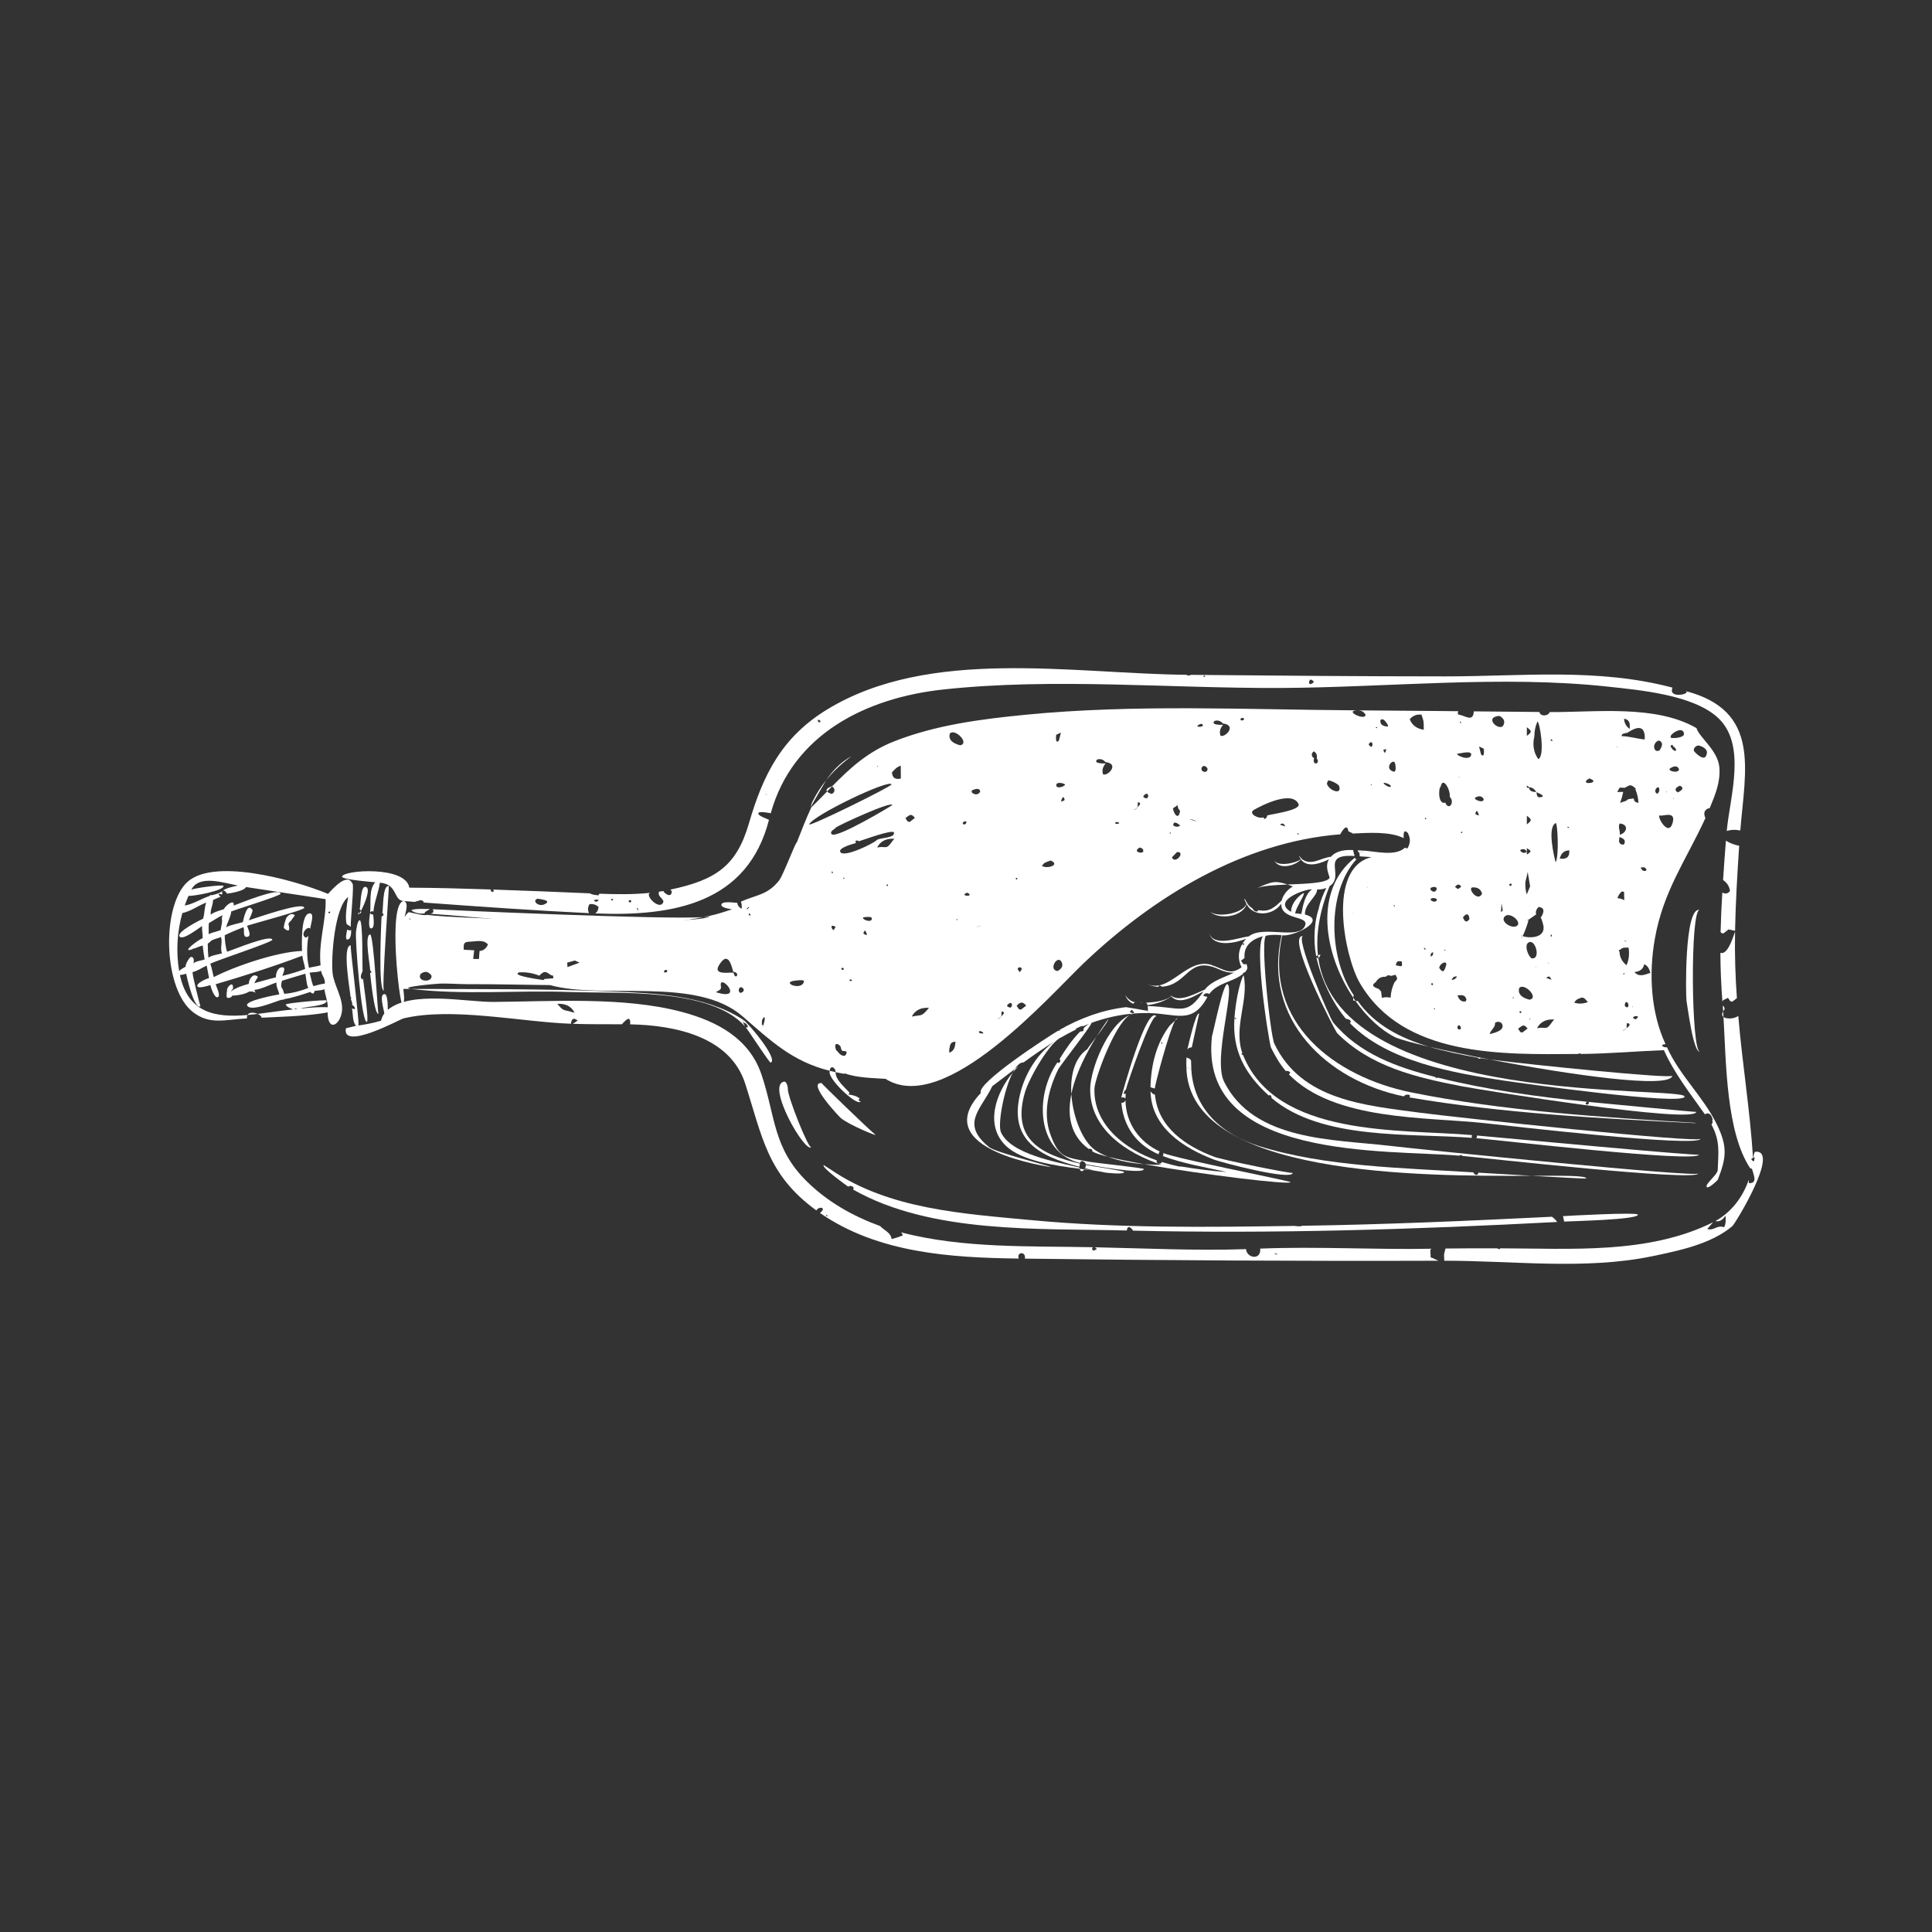 <?xml version="1.0" encoding="utf-8"?>
<!-- Generator: Adobe Illustrator 27.5.0, SVG Export Plug-In . SVG Version: 6.00 Build 0)  -->
<svg version="1.1" xmlns="http://www.w3.org/2000/svg" xmlns:xlink="http://www.w3.org/1999/xlink" x="0px" y="0px"
	 viewBox="0 0 1000 1000" style="enable-background:new 0 0 1000 1000;" xml:space="preserve">
<rect x="0" y="0" width="1000" height="1000" fill="#333333" stroke="none"/>
<g id="BG">
	<rect style="fill:none;" width="1000" height="1000"/>
</g>
<g id="Object">
	<g>
		<path style="fill:#fff;" d="M191.538,472.686c-0.124,1.054-1.283,7.8,0.506,7.862c2.29,0.08,1.104-6.134,1.137-7.139
			C192.542,473.347,191.995,473.103,191.538,472.686z"/>
		<path style="fill:#fff;" d="M891.866,455.509c2.068,1.406,3.26,3.288,3.576,5.64c-1.032,1.418-2.361,1.696-3.98,0.834
			c-0.427,6.79-0.721,13.586-0.878,20.388c0.115,0.173,0.232,0.343,0.349,0.516c0.346,0.105,0.692,0.191,1.045,0.266h0.003
			c0.903-0.695,1.808-1.388,2.71-2.086c1.125,0.238,2.253,0.482,3.378,0.726c0.281-14.686,1.144-29.378,2.126-44.03
			c-2.479-0.454-4.765-1.329-6.864-2.624C892.771,441.924,892.311,448.717,891.866,455.509z"/>
		<path style="fill:#fff;" d="M764.976,547.466c0.405,0.624,0.875,0.711,1.412,0.253c0.889,0.161,2.537,0.394,4.775,0.681
			c-11.806-2.264-22.729-4.565-31.35-6.58C748.174,544.315,756.816,545.995,764.976,547.466z"/>
		<path style="fill:#fff;" d="M700.456,517.834c0.402,0.138,0.789,0.235,1.161,0.285c-0.412-0.58-0.815-1.17-1.213-1.765
			C700.356,516.95,700.388,517.598,700.456,517.834z"/>
		<path style="fill:#fff;" d="M771.163,548.4c41.321,7.924,93.345,15.378,94.425,8.374
			C865.315,558.55,792.094,551.085,771.163,548.4z"/>
		<path style="fill:#fff;" d="M702.351,444.461c-0.247,0.111-0.494,0.223-0.742,0.337c-0.083-0.309-0.167-0.615-0.25-0.921
			c-21.7,17.079-16.071,49.929-0.956,72.478c0.042-0.54,0.149-1.036,0.359-1.135C687.851,496.652,686.25,461.894,702.351,444.461z"
			/>
		<path style="fill:#fff;" d="M702.762,518.081c-0.357,0.087-0.741,0.091-1.145,0.038c5.787,8.155,12.815,14.797,20.173,18.598
			c2.119,1.094,8.735,2.932,18.024,5.103C725.249,537.474,711.544,530.646,702.762,518.081z"/>
		<path style="fill:#fff;" d="M702.756,440.437c0.29,0.374,0.581,0.745,0.871,1.119c0.832-0.275,1.496-0.757,2.139-1.27
			c-1.001-0.053-2.002-0.108-3.006-0.161C702.759,440.23,702.756,440.332,702.756,440.437z"/>
		<path style="fill:#fff;" d="M908.629,596.128c-0.597,0.034-0.835,1.128-1.119,3.118c0.213-0.13,0.43-0.256,0.646-0.38
			c-0.092,3.616-0.899,1.993-1.783,1.048c-0.191-0.043-0.414-0.049-0.568-0.142c0.154,0.093,0.377,0.099,0.568,0.142
			c0.328-0.192,0.659-0.386,0.986-0.581c-1.523-24.544-5.584-48.99-7.627-73.512c-1.764,1.455-6.014,1.871-7.66,0.545
			c1.391,23.873,1.357,59.371,13.764,78.24c0.328,0.108,0.662,0.247,1.004,0.461c-0.006-0.015-0.006-0.031-0.006-0.031l0.108,0.083
			c-0.034-0.022-0.068-0.031-0.102-0.053c0.791,3.044,3.106,7.553-1.65,7.309c-0.031-0.578-0.028-1.165-0.052-1.743
			c-2.936,8.842-9.021,16.874-17.257,21.386c2.55,0.584,3.925-1.014,5.235-2.732c0.167,2.006,0.247,4.005-0.686,5.906
			c-4.057-1.258-5.071,2-8.789,0.921c1.023-1.159,2.046-2.318,3.068-3.48c-33.722,16.75-73.966,13.521-110.254,13.499
			c0.133,0.902-1.28,0.136-1.4,0.077c0.037-0.028,0.074-0.053,0.111-0.077c-8.99-0.012-17.987-0.034-26.98,0.099
			c-1.004,3.783-0.757,2.525-0.628,6.323c35.407-0.059,72.929,4.898,107.789-2.37c13.679-2.852,30.284-6.218,41.319-15.542
			C898.125,633.411,921.491,595.142,908.629,596.128z"/>
		<path style="fill:#fff;" d="M892.071,526.365c-0.057-0.985-0.117-1.951-0.18-2.894
			C891.123,524.828,891.334,525.772,892.071,526.365z"/>
		<path style="fill:#fff;" d="M891.678,520.532c0.076,0.951,0.146,1.937,0.213,2.938c0.194-0.343,0.443-0.709,0.769-1.106
			C892.673,521.481,892.311,520.897,891.678,520.532z"/>
		<path style="fill:#fff;" d="M201.837,531.324c0.031,0,0.059,0.006,0.086,0.019c0.06,0.012,0.031,0.006-0.083-0.019H201.837z"/>
		<path style="fill:#fff;" d="M740.339,646.845c0.21-0.167,0.426-0.334,0.649-0.498c-29.576,0.55-59.133-1.245-88.69-0.068
			c0.445,6.37-7.117,4.796-7.327,0.272c-26.037,0.887-52.22-0.42-78.244-0.964c0.371,0.269,0.705,0.596,1.057,0.893
			c-0.538,0.284-1.081,0.575-1.625,0.859c-1.165-0.368-1.047-1.31-0.365-1.774c-32.969-0.689-67.205,0.674-99.373-7.683
			c0.427,0.451,0.73,0.952,0.859,1.585c-1.885,0.757-3.814,1.382-5.782,1.873c-0.359-3.378-3.972-4.555-5.928-6.719
			c-14.154-5.167-27.221-12.529-38.025-23.185c-17.542-17.297-16.12-33.642-23.364-55.155c-6.305-18.722-22.81-27.622-41.378-32.548
			c-29.854-7.918-66.59-5.371-97.398-5.142c-13.972,0.105-42.454-6.023-54.698,4.089c-0.009-1.218,0.145-8.4-1.808-8.162
			c-2.76,0.343-0.117,8.217,0.021,10.041c-0.828,1.119-1.403,2.411-1.696,3.77c-3.768,1.109-7.816,1.925-11.707,2.466
			c0.658-1.437-4.5-41.486-3.953-41.474c-4.747-0.108-0.136,24.699-0.148,26.504c0.479,0.649,0.528,1.076,0.148,1.286
			c0.352,1.103,0.908,1.703,0.686,2.964c0.649,0.423,1.146,0.967,1.486,1.635c-0.043,0.188-0.046,0.377-0.009,0.559
			c-0.544,0.009-1.066-0.083-1.567-0.278c0.625,2.512,0.173,6.913,2.126,8.975c-1.749,0.423-3.498,0.85-5.251,1.273
			c-2.188,11.84,28.213-4.725,29.628-5.071c24.881-6.066,60.953,1.796,86.888,2.723c0.244-2.757,1.397-3.304,3.462-1.644
			c-0.93,0.522-1.653,1.375-2.723,1.669c8.526,0.291,17.05,0.207,25.576,0.238c1.326-1.224,4.686-5.693,4.296,0.046
			c23.586,0.439,51.747,6.493,59.522,30.586c8.882,27.527,11.355,47.231,36.878,65.737c1.048-2.234,5.717-1.74,1.842,1.31
			c30.043,20.78,67.576,23.132,102.897,23.599c-1.208-3.477,3.752-3.937,3.199,0.037c71.34,0.893,142.769,1.326,214.09,1.088
			c-1.377-0.522-2.654-1.335-4.079-1.731C740.453,649.5,740.394,648.171,740.339,646.845z M295.645,523.731
			c-3.99-1.307-3.619,0.099-7.179-4.135c4.03-0.25,7.114,1.076,8.92,4.518C296.801,523.99,296.201,523.916,295.645,523.731z
			 M428.173,629.511c-0.779-0.062-0.903-0.269-0.374-0.624C428.262,628.911,428.39,629.118,428.173,629.511z M659.524,648.804
			c0.791-0.253,1.341,0,1.696,0.671C660.654,649.249,660.089,649.027,659.524,648.804z"/>
		<path style="fill:#fff;" d="M284.47,509.889c0.065,0,0.13,0,0.195,0.006c-0.049-0.016-0.099-0.031-0.148-0.043L284.47,509.889z
			"/>
		<path style="fill:#fff;" d="M590.492,519.188c0.476-0.065,0.875-0.117,1.221-0.158c-0.423-0.006-0.844,0.016-1.267,0.065
			C590.461,519.126,590.479,519.157,590.492,519.188z"/>
		<path style="fill:#fff;" d="M563.457,594.654c0.059,0.043,0.114,0.086,0.173,0.13c-0.009-0.046-0.016-0.096-0.025-0.142
			C563.556,594.647,563.506,594.647,563.457,594.654z"/>
		<path style="fill:#fff;" d="M554.533,566.278c-2.178,10.686-0.778,21.278,8.924,28.376c0.049-0.006,0.099-0.006,0.145-0.013
			l0.043-0.028c1.221-0.108,1.808,0.346,1.765,1.369c1.319,0.827,4.188,1.766,8.146,2.763c-2.537-0.985-4.897-2.173-6.934-3.625
			C560.435,590.71,555.282,578.239,554.533,566.278z"/>
		<path style="fill:#fff;" d="M573.519,527.498c0.107,0.104-2.559,3.617-5.969,9.073
			C570.661,532.466,573.998,527.962,573.519,527.498z"/>
		<path style="fill:#fff;" d="M592.231,602.587c-7.329-1.307-13.825-2.619-18.676-3.841
			C579.296,600.974,585.988,602.11,592.231,602.587z"/>
		<path style="fill:#fff;" d="M581.867,606.632c0.012-0.612-18.28-3.304-19.807-3.637c0,0.553-0.158,1.14-0.441,1.675
			c1.625,0.38,3.245,0.785,4.854,1.218c-1.7-0.204-3.406-0.436-5.065-0.859c-0.056,0.084-0.111,0.154-0.166,0.228
			c4.645,0.573,8.5,1.05,10.773,1.663C572.87,607,581.836,608.119,581.867,606.632z"/>
		<path style="fill:#fff;" d="M562.758,543.052c-6.644,4.568-8.82,13.736-8.226,23.225c2.254-11.06,8.337-22.216,13.018-29.706
			C565.397,539.415,563.352,542.067,562.758,543.052z"/>
		<path style="fill:#fff;" d="M527.255,551.814c-0.663,0.498-1.321,1.003-1.98,1.506c-0.357,0.55-0.707,1.158-1.049,1.811
			C525.206,553.946,526.221,552.832,527.255,551.814z"/>
		<path style="fill:#fff;" d="M586.345,524.64c-0.558,0.127-1.131,0.393-1.716,0.782c0.854-0.388,1.723-0.687,2.606-0.866
			C586.938,524.578,586.642,524.614,586.345,524.64z"/>
		<path style="fill:#fff;" d="M561.242,605.256c-0.787-0.097-1.59-0.196-2.419-0.3
			C559.187,606.231,560.066,606.834,561.242,605.256z"/>
		<path style="fill:#fff;" d="M602.118,597.917c-0.099,0.145-0.179,0.297-0.244,0.454c10.424,3.916,22.307,5.835,33.13,8.258
			c-8.014-0.516-15.972-1.579-23.896-2.886c0.164,0.652-10.269-2.454-9.756-2.29c-0.328,1.48-3.317,0.936-2.586-0.838
			c-16.213-5.578-32.871-18.367-32.286-37.11c0.16-5.092,10.208-32.81,18.149-38.083c-11.484,5.209-20.191,28.146-20.344,38.009
			c-0.328,21.049,19.117,33.587,36.875,39.44c-2.735,0.034-5.775-0.044-8.929-0.284c30.552,5.448,75.534,10.815,75.76,9.293
			c0.083-0.556-58.428-12.019-65.864-15.047C602.168,597.194,602.165,597.555,602.118,597.917z"/>
		<path style="fill:#fff;" d="M594.559,524.358c-0.145-0.377-0.293-0.754-0.439-1.134l-11.283-1.925
			c-12.201,1.412-23.96,5.754-34.569,11.858c0.173,0.114,0.352,0.22,0.538,0.309c-0.386,0.015-0.773,0.031-1.159,0.046
			c-4.858,2.834-42.62,27.304-39.96,32.196c-28.145,29.851,36.279,38.185,36.224,38.411c0.126-0.525-28.544-7.575-31.981-10.381
			c-15.01-12.238-4.144-19.322,1.669-31.522c3.935-2.907,7.785-5.932,11.676-8.897c1.422-2.189,2.952-3.509,4.512-3.391
			c5.148-3.798,10.433-7.399,15.857-10.795c-8.394,6.051-14.448,15.551-17.208,25.471c-7.059,25.375,9.463,33.846,30.237,39.317
			c0.13-0.702,0.21-1.187,0.3-1.626c-19.992-4.725-35.769-12.464-28.389-37.144c2.163-7.232,12.909-25.941,18.647-28.172
			c2.485-1.449,5.075-2.837,7.745-4.132c-0.068-0.099-0.139-0.192-0.204-0.306c0.454-0.238,3.245-1.904,3.863-1.366
			c0.983-0.448,1.984-0.859,2.995-1.236c-0.68,0.445-1.595,1.165-2.673,2.163c-0.006,0.522-0.093,1.032-0.259,1.527
			c-0.575,0.198-1.122,0.315-1.632,0.321c-4.265,4.333-7.501,9.104-10.665,14.269c1.177,0.751-0.313,2.766-1.069,1.629
			c-12.121,17.609-10.727,46.486,11.709,52.127c0.479-2.009,2.818-0.495,2.989,0.649c2.766,0.504,29.764,5.513,30.011,2.485
			c0.043-0.569-25.598-3.276-27.685-3.672c-13.029-2.463-16.185-1.95-20.69-14.318c-4.045-11.101-0.868-23.62,4.095-33.673
			c0.948-1.919,17.683-23.16,17.158-23.994c6.836-2.518,14.156-4.177,21.427-4.812c0.343-0.078,0.683-0.122,1.013-0.09
			C589.711,524.374,592.127,524.315,594.559,524.358z M585.489,524.167c-1.418-0.485,0.207-1.323,0.365-1.44
			C585.44,522.325,588.78,525.289,585.489,524.167z"/>
		<path style="fill:#fff;" d="M520.79,593.213c8.07,7.62,25.305,10.147,38.033,11.742c-0.057-0.198-0.101-0.411-0.132-0.635
			c-11.682-2.859-35.516-6.83-40.606-18.311c-1.753-3.956,1.416-21.872,6.14-30.879C515.385,565.816,509.534,582.586,520.79,593.213
			z"/>
		<path style="fill:#fff;" d="M580.349,568.153c0.757-0.365,1.493-0.229,2.204,0.408c-0.003-0.825,0.028-1.653,0.09-2.479
			c-0.328,0.053-0.655,0.108-0.983,0.164c-0.025-0.94,0.352-1.693,1.14-2.265c0.167-1.829,13.512-40.856,15.904-37.759
			C593.629,519.071,580.349,567.869,580.349,568.153z"/>
		<path style="fill:#fff;" d="M582.544,569.497c-0.547,1.088-1.258,1.505-2.127,1.252c1.017,12.355,7.853,21.772,19.278,26.732
			c0.016-0.535,0.198-1.029,0.547-1.484C589.716,591.146,582.704,581.346,582.544,569.497z"/>
		<path style="fill:#fff;" d="M582.479,514.725c0.333,2.182,2.092,3.866,3.992,4.821c0.331-0.278,0.643-0.587,0.974-0.871
			c-0.288-0.022-0.581-0.031-0.853-0.121C585.099,518.054,582.757,516.215,582.479,514.725z"/>
		<path style="fill:#fff;" d="M898.06,482.288c-0.417,0.565-3.452,12.396-7.597,10.885c0.041,8.431,0.424,16.874,1.054,25.277
			c0.151-0.26,0.303-0.519,0.454-0.779c0.813-0.396,1.623-0.788,2.432-1.187l0.003,0.003l-0.003,0.003
			c0.393,0.569,0.782,1.143,1.171,1.715c0.343,0.105,0.692,0.192,1.044,0.266c0.797-0.612,1.598-1.224,2.396-1.842
			C898.19,505.194,897.852,493.754,898.06,482.288z"/>
		<path style="fill:#fff;" d="M650.354,459.799c2.918-1.319,9.317-1.683,16.05-1.97
			C659.642,455.547,657.958,456.47,650.354,459.799z"/>
		<path style="fill:#fff;" d="M591.733,508.045c-0.009-0.007-0.019-0.013-0.029-0.02
			C591.714,508.033,591.723,508.039,591.733,508.045z"/>
		<path style="fill:#fff;" d="M591.704,508.026c-0.407-0.296-0.817-0.625-1.231-0.989
			C590.856,507.389,591.273,507.714,591.704,508.026z"/>
		<path style="fill:#fff;" d="M592.819,508.754c-0.359-0.213-0.721-0.444-1.086-0.709
			C592.082,508.297,592.444,508.532,592.819,508.754z"/>
		<path style="fill:#fff;" d="M673.591,444.39c0.02,0.029,0.038,0.055,0.054,0.078
			C674.018,444.032,673.993,443.914,673.591,444.39z"/>
		<path style="fill:#fff;" d="M593.053,508.889c-0.079-0.044-0.157-0.089-0.234-0.135
			C592.898,508.8,592.975,508.845,593.053,508.889z"/>
		<path style="fill:#fff;" d="M877.56,581.182c-48.146-2.856-100.025-6.181-147.35-15.814
			c-39.261-7.992-76.445-35.902-66.543-81.242c5.866,0.788,23.667-7.769,11.781-10.767c-0.312-5.495,6.428-9.404,6.277-12.983
			c1.675,0.096,3.267-0.167,4.775-0.791c-1.74,3.4-3.069,6.953-3.983,10.662c0.278-0.661,0.557-1.326,0.837-1.987
			c-3.202,7.615-3.684,18.62-2.111,26.59c0.314-0.129,0.629-0.251,0.943-0.378c-1.164-10.299,0.566-22.134,5.982-35.753
			c8.379-5.464-5.455-16.874,12.97-15.644c-0.254-0.924-0.507-1.848-0.76-2.772c0.037-0.111,0.099-0.198,0.148-0.3
			c-4.085-0.229-8.733,0.179-11.657,3.471c-5.173,0.431-10.14,5.02-15.18,1.062c0.04,0.064,0.026,0.058-0.056-0.039
			c-0.003-0.002-0.006-0.004-0.009-0.006c0.001-0.001,0.001-0.001,0.001-0.001c-0.02-0.025-0.031-0.037-0.06-0.073
			c0.009-0.011,0.016-0.018,0.024-0.028c-0.505-0.718-2.268-2.996-0.303,0.309c-2.318,2.08-12.04,4.095-13.74,0.547
			c2.253,5.186,10.947,2.967,13.808-0.433c3.344,4.738,10.675,1.882,14.544-0.056c-1.95,3.18-0.667,6.459,0.334,9.568
			c-1.455,2.828-11.999,3.084-21.83,3.503c0.854,0.288,1.775,0.62,2.814,1.012c-2.584,1.283-5.195,4.407-5.838,7.29
			c-3.848,3.622-6.335,6.076-12.071,4.942c-0.643,1.684-2.701,0.124-2.905-0.791c-1.393-0.961-2.154-1.468-2.988-3.001
			c0.071-0.349,0.006-0.51-0.068-0.13c-1.787-3.415-1.58-1.947-0.183,0.702c-1.916,5.158-15.649,7.436-19.244,3.702
			c4.571,4.821,17.235,3.189,19.313-3.573c3.677,7.052,14.089,5.739,17.94-0.25c-0.26,9.12,15.543,5.708,12.053,11.945
			c-3.752,6.712-21.605-0.878-28.89,5.025c-4.914,0.389-18.252,6.008-20.601-2.015c2.17,8.168,13.987,5.316,19.287,3.223
			c-0.763,0.797-1.431,1.681-1.99,2.633c1.032-0.559,1.304-0.266,0.563,0.655c-0.207-0.185-0.414-0.371-0.621-0.559
			c-2.204,3.811-2.309,8.066-0.355,12.01c-5.418,4.095-8.515,1.505-14.439-0.779c-0.167,0.043-0.337,0.083-0.501,0.133
			c0.019-0.105,0.044-0.207,0.071-0.306c-13.423-5.146-22.669,15.967-34.697,9.192c1.974,1.12,4.237,1.826,6.441,1.912
			c0.158-0.241,0.318-0.479,0.466-0.72c0.637,0.09,1.107,0.318,1.459,0.646c13.697-1.014,13.366-16.376,29.436-9.052
			c0.062-0.077,0.127-0.157,0.192-0.21c-0.065,0.053-0.13,0.133-0.192,0.21c2.42,1.107,5.173,1.993,7.875,1.737
			c-5.229,2.646-11.358,4.073-15.147,8.82c-4.457,1.783-12.467,6.564-17.214,3.328c0.739-0.652,0.618-0.674-0.068-0.049
			c-0.226-0.17-0.389-0.117-0.161,0.13c-3.264,2.723-9.07,3.087-13.113,3.375c0.544,0.111,0.757,0.473,0.916,1.27
			c3.943-0.525,9.168-1.999,12.259-4.58c4.639,4.96,12.435-0.501,16.701-2.559c-8.888,13.128-11.292,8.047-28.88,7.599
			c0.164,0.819,0.195,1.644,0.096,2.479c0.146,0.38,0.294,0.757,0.439,1.134c14.352,0.275,22.61,6.199,30.416-8.36
			c-0.713-0.117-1.409-0.315-2.083-0.596c-0.269,0.124-0.535,0.247-0.801,0.368c0.25-0.139,0.502-0.278,0.751-0.417
			c0.507-1.372,1.966-1.552,3.084-0.878c4.172-5.764,12.108-6.125,17.384-10.35c-0.043-0.457,0.34-0.689,0.921-0.794
			c1.607-1.527,1.758-2.618,0.81-4.515c-0.167,0.127-0.333,0.257-0.504,0.386c-0.352-0.074-0.701-0.161-1.044-0.266
			c-0.389-0.575-0.779-1.147-1.171-1.715c0.671-0.334,1.273-0.952,1.848-1.412c-0.905-10.344,11.561-12.723,19.164-11.725
			c-9.96,43.507,23.41,75.243,63.273,83.402c0.974-1.487,4.317-1.06,2.859,0.525c47.915,8.236,99.688,10.971,148.11,13.348
			C877.526,581.312,877.524,581.253,877.56,581.182z M673.579,473.072c-1.088-0.08-2.172-0.198-3.251-0.352
			c0.72-3.356,4.336-8.301,4.614-10.328c0.201-0.927-6.789,3.786-6.678,9.602c-10.128-5.835,7.185-11.833,10.829-11.688
			l-0.068,0.046C675.427,462.967,674.392,468.727,673.579,473.072z"/>
		<path style="fill:#fff;" d="M683.397,493.988c-0.405,0.158-0.807,0.323-1.21,0.484c0.056,0.498,0.12,0.991,0.189,1.482
			C683.028,495.393,683.38,494.742,683.397,493.988z"/>
		<path style="fill:#fff;" d="M673.634,444.498c0.018,0.015,0.037,0.024,0.056,0.039c-0.012-0.019-0.025-0.039-0.045-0.069
			c-0.007,0.008-0.011,0.014-0.018,0.022C673.629,444.492,673.632,444.495,673.634,444.498z"/>
		<path style="fill:#fff;" d="M673.627,444.49c0.007-0.008,0.011-0.014,0.018-0.022c-0.016-0.023-0.034-0.049-0.054-0.078
			c-0.009,0.01-0.015,0.017-0.024,0.028C673.595,444.453,673.606,444.466,673.627,444.49z"/>
		<path style="fill:#fff;" d="M681.345,495.357c2.29,10.875,8.069,23.438,15.344,32.014c0.829-0.081,3.501,0.8,2.024,2.219
			c19.405,19.903,53.628,25.83,80.271,29.811c9.062,1.35,92.089,12.934,92.952,8.245c1.087-5.919-178.498,6.159-189.56-71.692
			c-0.078,0.067-0.143,0.139-0.23,0.203C681.88,495.892,681.611,495.623,681.345,495.357z"/>
		<path style="fill:#fff;" d="M673.69,444.537c-0.018-0.015-0.037-0.024-0.056-0.039
			C673.716,444.595,673.729,444.6,673.69,444.537z"/>
		<path style="fill:#fff;" d="M878.688,581.42c0.041,0.003,0.081,0.006,0.121,0.006c0.04-0.115,0.031-0.173-0.031-0.173
			C878.75,581.309,878.726,581.362,878.688,581.42z"/>
		<path style="fill:#fff;" d="M430.268,407.076c-2.191,0.88-2.907,1.743-2.166,2.589c0.823-0.844,1.642-1.68,2.457-2.51
			C430.466,407.125,430.372,407.095,430.268,407.076z"/>
		<path style="fill:#fff;" d="M206.94,462.883l-0.012-0.003C206.909,462.877,206.792,462.852,206.94,462.883z"/>
		<path style="fill:#fff;" d="M707.49,458.566c0.021-0.269,0.096-0.517,0.212-0.74
			C707.556,458.075,707.483,458.321,707.49,458.566z"/>
		<path style="fill:#fff;" d="M410.393,507.754c0.063-0.014,0.116-0.03,0.183-0.044
			C410.34,507.758,410.306,507.767,410.393,507.754z"/>
		<path style="fill:#fff;" d="M795.243,410.045c-0.003-0.012-0.005-0.024-0.008-0.036
			C795.105,409.977,795.126,409.994,795.243,410.045z"/>
		<path style="fill:#fff;" d="M841.9,532.171c0-0.003,0-0.005,0-0.008c-0.667,0.499-1.37,0.948-2.118,1.334
			C840.605,533.534,841.328,533.049,841.9,532.171z"/>
		<path style="fill:#fff;" d="M872.699,357.743c2.327,1.61-9.463,4.055-7.018-1.829c-38.887-10.304-78.043-5.801-117.712-5.816
			c-43.878-0.016-87.71-0.377-131.579-0.8c-0.76,0.501-1.527,0.494-2.306-0.025c-58.897-0.572-132.827-14.377-185.822,17.869
			c-23.568,14.34-33.29,33.822-40.646,59.126c-6.391,21.976-17.084,29.195-40.624,34.202c0.247,0.287,0.473,0.559,0.736,0.816
			c-0.083,3.866-3.761,1.224-4.414-0.105c-0.742,0.127-1.468,0.244-2.175,0.349l0.003,0.006c-1.047,2.25,1.975,3.325,2.262,5.164
			c-1.579,5.121-9.855-3.183-6.96-4.571c-8.687,0.927-17.522,0.767-26.234,0.457c-0.137,0.291-0.291,0.575-0.498,0.844
			c0.139,0.806,0.278,1.616,0.417,2.423l-0.006,0.003c-0.133-0.803-0.272-1.616-0.411-2.426c-1.564-0.189-3.192-0.275-4.37-1.035
			c-16.747-0.723-33.488-1.409-50.241-1.966c0.544,0.306,0.723,0.893,0.062,1.208c-0.711,0.028-1.733-0.6-0.912-1.236
			c-14.126-0.467-28.253-0.89-42.389-0.94c-1.83-11.512-34.409-9.135-34.817-5.723c-0.188,1.579,16.732,2.88,17.181,2.924
			c-3.461,3.739-2.124,10.903-2.637,15.582c0.176-0.269,0.559-0.529,0.927-0.695c0.248,0.139,0.498,0.253,0.748,0.355
			c0.467-5.127,2.639-9.967,3.366-15.029c9.398,0.803,6.783,9.055,12.256,9.506c-8.214,1.224-2.117,53.196-0.732,53.044
			c1.907-0.207,0.587-6.583,0.624-7.559c0.912,0,2.284,0.003,4.092,0.009c-7.414-0.893,12.782-2.701,14.834-2.763
			c4.756-0.142,9.451,0.3,14.21,0.294c14.123-0.025,28.228,0.297,42.379,0.482l-0.146-0.219l0.146,0.219c0.059,0,0.117,0,0.176,0
			c0.025-0.022,0.044-0.04,0.044-0.04c28.098,7.819,75.716-4.719,99.828,16.194c-0.151-0.81-0.405-1.585-0.862-2.305
			c0.458,0.72,0.711,1.496,0.862,2.305c14.473,12.538,25.617,23.361,45.102,28.197c0.411-3.26,3.119-1.61,3.057,0.714
			c1.464,0.318,3,0.618,4.574,0.905c-0.016-0.12-0.025-0.241-0.028-0.358c6.32,2.408,14.605,2.457,21.284,2.914
			c30.766,19.473,85.244-43.427,103.045-60.298c35.923-34.047,82.122-62.34,132.317-66.268c0.667-1.196,3.539-6.366,4.249-1.53
			c0.794,0.343,1.613,0.661,2.278,1.122c7.374-0.334,19.272-1.242,26.346,2.404c0.012-0.155-0.674-5.51,2.089-2.735
			c1.527,2.791,1.447,5.486-0.241,8.088l0.012,0.003c-0.003,0.006-0.003,0.013-0.003,0.013l-0.019,0.003l0.009-0.018
			c-0.402-0.124-0.831-0.257-1.236-0.414c-4.854,4.633-15.384,1.829-21.411,1.502c-0.643,0.513-1.307,0.995-2.139,1.27
			c0.06,0.566,0.118,1.128,0.176,1.694c2.055,0.133,4.11,0.263,6.168,0.392c-23.58,5.578-13.78,51.978-6.218,65.008
			c22.462,38.695,73.908,37.175,112.854,36.894c0.43-0.207,0.952-0.306,1.564-0.3c-0.009,0.096-0.019,0.192-0.028,0.287
			c14.482-0.108,28.676-1.422,43.087-1.953c5.643,12.433,13.403,22.118,21.228,33.198c2.46-1.53,3.739,1.044,4.015,2.843
			c-0.08,0.012-0.161,0.022-0.244,0.028c0.368,0.933,0.238,1.746-0.39,2.438c4.679,8.542,3.554,14.701,3.242,23.654
			c-0.075,2.132-6.432,7.04-5.764,8.564c0.652,1.505,5.727-3.418,5.85-3.739c4.314-11.268,5.217-16.843-0.59-28.692
			c-6.991-14.272-19.105-25.061-25.774-39.824c-1.202,0.377-4.5-1.202-0.745-1.616c-7.717-16.648-8.671-36.758-5.504-54.556
			c-0.021-0.015-0.046-0.028-0.068-0.043c0.056-0.918-0.164-1.669-0.664-2.25c0.501,0.581,0.72,1.332,0.664,2.25
			c0.025,0.015,0.046,0.028,0.071,0.043c4.336-24.671,16.167-40.673,26.161-62.427c-1.138-2.54-0.578-4.237,1.681-5.09
			c0.176-0.012,0.346-0.009,0.513-0.003c2.846-6.781,5.668-13.644,5.041-21.117c-0.742-8.885-10.489-15.573-11.836-20.363
			c-21.299-12.309-52.491-8.119-75.981-8.31c-0.733,2.083-4.738,2.565-5.362-0.046c-10.431-0.09-22.042-0.204-33.939-0.318
			c-0.284,6.116-4.898,1.814-8.019,1.697c-0.346-0.705-0.331-1.298,0.043-1.777c-4.181-0.04-8.372-0.08-12.532-0.12
			c-0.019,0.077-0.034,0.151-0.068,0.222c0.034-0.071,0.049-0.145,0.068-0.222c-14.008-0.13-27.693-0.25-39.607-0.321
			c1.882-0.012,3.239,0.736,4.073,2.244c0.216,3.384-11.422-1.99-4.324-2.247c-57.139-0.346-115.181-3.301-172.101,2.324
			c-22.746,2.244-45.88,5.241-67.328,13.632c-13.964,5.464-23.099,13.981-32.479,23.523c1.93,0.612,1.747,3.371-0.233,3.775
			c-1.116-0.417-1.852-0.839-2.225-1.265c-2.646,2.714-5.344,5.492-8.209,8.296c-2.447,5.346-4.885,11.404-7.51,18.193
			c-0.244-1.15-6.987,16.84-9.119,19.572c-5.99,7.664-12.134,7.485-19.764,10.956c0.42,1.205,0.544,2.435,0.374,3.693
			c-1.344-0.708-2.098-1.724-2.262-3.053c-1.236,0.006-8.1-1.221-8.242,1.032c-0.096,1.493,4.515,2.197,5.566,2.278
			c-3.946,1.335-7.729,2.577-11.796,3.446c0.987,5.167-131.854,1.743-145.995-0.563c-1.836,0.692-7.936-1.236-9.667-1.36
			c-0.788,0.664-1.462,1.499-2.055,2.454c0.281-1.786,2.392-7.195-0.268-8.208c1.835,0.145,3.671,0.278,5.506,0.411
			c1.088-0.374,2.179-0.627,3.038-0.887c1.091,0.145,1.623,0.553,1.588,1.224c28.503,2.098,57.041,4.11,85.59,5.498
			c-0.751-1.555-0.668-3.1,0.25-4.633l0.028-0.022c1.675-0.247,3.223,0.223,4.639,1.415c-0.08,1.561-0.661,2.689-1.746,3.381
			c41.115,1.694,78.933-5.532,89.978-48.446c-1.085-0.615-5.881-2.095-5.501-3.446c0.349-1.224,5.964-0.015,6.415,0.028
			c11.371-40.887,49.292-59.729,89.298-64.046c57.235-6.178,117.366-0.504,174.963-0.791c55.5-0.278,114.061-6.675,169.171-0.677
			c16.23,1.765,43.488,4.16,56.483,15.771c15.524,13.87,6.533,41.143,4.911,58.919c2.139-0.664,4.349-0.766,6.62-0.303
			c0.133,0,0.266,0.003,0.396,0.006C903.347,398.256,911.33,367.951,872.699,357.743z M206.928,462.88l0.012,0.003
			C206.792,462.852,206.909,462.877,206.928,462.88z M208.229,464.645c0.006-0.179,0.009-0.365,0.016-0.547
			C208.238,464.28,208.235,464.465,208.229,464.645z M700.088,473.619c-0.009-0.698,0.018-1.341,0.102-1.913
			C700.15,472.343,700.116,472.98,700.088,473.619z M707.488,458.581c0-0.005,0.002-0.01,0.002-0.016
			c-0.007-0.244,0.066-0.491,0.212-0.74c0.131-0.252,0.313-0.472,0.539-0.645c-0.238,0.216-0.414,0.431-0.539,0.645
			c-0.116,0.223-0.191,0.471-0.212,0.74c0.014,0.444,0.278,0.88,0.797,1.307C707.787,459.641,707.506,459.199,707.488,458.581z
			 M721.094,468.26c0,0,0.009-0.006,0.019-0.009c0.003,0.009,0.009,0.022,0.009,0.022c1.499,0.624,0.881,1.694,0.006,0.009
			c0,0-0.025-0.009-0.034-0.012V468.26z M713.365,443.858l-0.043,0.022c-0.019-0.006-0.028-0.019-0.046-0.028
			C713.307,443.855,713.337,443.858,713.365,443.858z M714.394,517.389c-1.885-0.995-2.973-1.487-3.881-1.459
			c0.909-0.028,2,0.464,3.885,1.459l0.346,0.016L714.394,517.389z M721.774,508.458c-1.212,2.509-1.873,5.158-1.984,7.939
			c-1.514-0.291-3.028-0.377-4.527,0.096c-0.136-1.106-0.272-2.21-0.411-3.316c-0.393-0.42-0.781-0.841-1.171-1.261
			c-2.345-0.961-4.456-1.585-1.52-3.65c1.141-1.938,2.825-2.834,5.05-2.689c0.77-0.791,1.651-0.995,2.676-0.436
			c0.81-0.204,1.617-0.408,2.423-0.612C723.474,506.656,723.474,506.656,721.774,508.458z M722.973,499.749
			c-0.188-0.046-0.365-0.139-0.547-0.21c0.683-2.108,0.683-2.108,3.112-1.962C725.925,500.358,725.841,500.429,722.973,499.749z
			 M857.612,410.747c-1.632-0.797-0.615-3.106,0.637-3.313C859.633,408.198,858.415,411.146,857.612,410.747z M868.403,410.148
			c-1.829-1.174-1.461-2.336,1.097-3.489C871.568,407.635,871.204,408.797,868.403,410.148z M879.52,385.909
			c3.721,1.18,4.836,3.069,3.347,5.662c-1.511,2.083-5.572-2.037-6.187-3.029C876.606,386.883,878.157,385.681,879.52,385.909z
			 M864.71,381.107c0.463-1.78,6.499-5.43,6.935-1.292c0.219,2.074-5.814,2.525-6.833,2
			C864.76,381.462,864.67,381.271,864.71,381.107z M865.727,387.893c-0.241-0.204-0.379-0.454-0.396-0.76
			c-1.675-0.964,0.637-2.469,0.56-0.927C868.045,387.353,868.166,389.961,865.727,387.893z M864.51,397.668
			c2.237-1.446,3.746-1.307,4.524,0.414C869.149,400.629,862.51,398.997,864.51,397.668z M866.46,413.461l-0.433-0.139l0.355-0.29
			L866.46,413.461z M865.866,425.402c-2.114,9.074-9.104-4.221-6.505-3.301C860.73,422.587,867.223,419.626,865.866,425.402z
			 M862.721,409.684l0.077,0.423l-0.429-0.136L862.721,409.684z M858.622,383.292c2.092,0.726,2.194,2.448,0.303,5.164
			c-1.762,0.674-2.689-0.08-2.787-2.259C856.44,384.889,857.08,383.737,858.622,383.292z M838.401,432.087
			c0.307-1.95-1.079-3.885-0.059-5.844C842.981,426.626,842.417,430.845,838.401,432.087z M841.931,487.338
			c-0.454-0.087-0.905-0.176-1.357-0.263C841.1,486.843,841.56,486.899,841.931,487.338z M840.512,437.096
			c-1.292,0.25-2.132-0.257-2.518-1.521c0.071-0.776,0.142-1.548,0.213-2.324C840.84,434.031,841.606,435.313,840.512,437.096z
			 M839.44,461.409c0.396,0.043,0.785,0.111,1.168,0.201c0.037,1.44,0.074,2.88,0.115,4.32c-1.134-0.606-2.318-0.955-3.548-1.054
			C837.58,463.557,838.333,462.401,839.44,461.409z M838.55,491.652c1.137-1.446,2.816-1.159,4.407-1.15
			c0.463,3.121,0.263,6.175-1.094,9.114c-2.302-1.891-3.504-4.219-3.607-6.978C837.734,491.949,837.833,491.621,838.55,491.652z
			 M841.269,519.006c0.998-1.298,2.519,1.641,0.998,2.407C841.004,521.243,840.67,520.44,841.269,519.006z M840.117,504.375
			c0.114-0.263,0.226-0.529,0.337-0.794c0.179,0.164,0.358,0.327,0.538,0.495C840.701,504.175,840.41,504.277,840.117,504.375z
			 M843.139,531.142c-0.395,0.366-0.811,0.702-1.239,1.021c0,0.003,0,0.005,0,0.008c-0.572,0.878-1.295,1.363-2.117,1.326
			c0.748-0.386,1.45-0.835,2.118-1.334c0.046-0.866,0.095-1.735,0.142-2.6C843.176,529.643,843.902,530.014,843.139,531.142z
			 M845.04,521.379l-0.272-0.294l0.396-0.108L845.04,521.379z M843.655,455.12c1.993,0.257,3.996,0.454,5.993,0.677
			C847.651,455.574,845.648,455.376,843.655,455.12z M847.085,527.276c-0.148,0.124-0.328,0.229-0.544,0.315
			C842.388,526.185,850.028,524.84,847.085,527.276z M853.375,501.26c0.359,0.729,0.652,1.48,0.884,2.259
			c-2.948,1.004-5.891,2.405-8.286-0.371h0.003c2.918-0.303,4.605-1.656,5.065-4.061c-0.181-0.723-0.348-1.457-0.712-2.03
			c-0.122-0.191-0.265-0.364-0.438-0.513c0.173,0.149,0.316,0.323,0.438,0.513c0.364,0.573,0.532,1.307,0.715,2.03
			C852.213,499.573,852.896,500.355,853.375,501.26z M849.231,449.069l0.034-0.034c1.903-0.392,2.871,0.114,2.898,1.521
			C850.915,451.214,849.938,450.716,849.231,449.069z M849.416,415.355c-0.025,0.288-0.05,0.578-0.077,0.868
			C849.366,415.933,849.391,415.643,849.416,415.355c2.265-2.231,2.599-4.747,2.197-7.334
			C852.015,410.608,851.681,413.124,849.416,415.355z M843.578,375.609c0.006,0.55-0.031,1.119-0.049,1.684
			c-1.836-1.295-2.804-3.069-2.905-5.316C843.13,372.491,843.553,373.956,843.578,375.609z M842.617,379.101
			c4.339-2.893,9.099-4.265,8.681,3.523l0.083,0.124c-4.113-0.362-7.847-1.625-11.948-1.728l-0.151-0.08
			C839.641,379.154,841.575,379.796,842.617,379.101z M840.97,407.771c3.06-1.771,3.06-1.771,5.662,0.29
			c-0.13,0.21-0.158,0.433-0.081,0.664v0.003c0.878,2.201,1.385,4.472,1.518,6.811c-1.458-0.151-2.361-0.794-2.42-2.191
			c-0.037-0.006-0.077-0.009-0.117-0.015c0,0,0.003-0.05,0.007-0.074c-1.268,0.358-2.822-0.037-3.759,1.199
			c-1.066,0.371-2.132,0.738-3.199,1.109c0.677-1.851,1.215-3.74,1.611-5.674c-1.045,0.009-2.093,0.015-3.141,0.025
			c0.439-0.754,0.878-1.508,1.314-2.262C839.233,407.694,840.101,407.734,840.97,407.771z M837.298,404.894
			c-0.086-0.226-0.176-0.454-0.263-0.68c0-0.001,0-0.002,0-0.003v0c-0.009-1.304,0.077-2.602,0.263-3.891
			c-0.185,1.288-0.272,2.585-0.263,3.891C837.122,404.44,837.212,404.665,837.298,404.894z M837.079,386.265l0.198,0.371
			l-0.47-0.025L837.079,386.265z M741.321,509.957c-0.256-0.179-0.47-0.408-0.698-0.621c0.216-0.173,0.433-0.349,0.649-0.525h0.003
			C741.89,509.317,741.905,509.697,741.321,509.957z M740.54,495.098c-0.115-1.001-0.083-1.928,1.27-2.219
			C741.785,493.812,741.797,494.761,740.54,495.098z M742.493,522.479c-0.124-0.099-0.244-0.201-0.358-0.297
			c0.096-0.161,0.173-0.291,0.253-0.423C742.78,521.948,742.814,522.189,742.493,522.479z M748.513,499.585
			c-0.927,3.242-1.65,4.376-3.576,1.36C745.367,498.346,749.264,496.961,748.513,499.585z M747.61,491.68
			c0.034-0.09,0.241-0.124,0.371-0.179c0.284,0.303,0.216,0.482-0.207,0.535C747.712,491.915,747.576,491.77,747.61,491.68z
			 M755.29,532.86c-0.605-0.025-0.914-0.414-0.92-1.168v-0.003C754.938,528.833,757.463,532.86,755.29,532.86z M758.464,518.36
			c-1.956,0.275-3.319-0.813-4.088-3.267c0.374,0.439,3.983-1.184,4.667,2.411C758.856,517.8,758.742,518.214,758.464,518.36z
			 M756.595,431.154c-0.136-0.019-0.433,0.015-0.504-0.083c0.238-0.661,0.55-0.751,0.943-0.272
			C756.894,430.909,756.758,431.021,756.595,431.154z M757.219,474.775c1.919-2.287,3.047-1.984,3.381,0.915
			C759.231,477.652,758.102,477.346,757.219,474.775z M774.003,537.258c0.157-0.167,0.303-0.417,0.466-0.547
			C774.306,536.841,774.16,537.091,774.003,537.258z M781.871,536.117c0.479-0.825,0.958-1.647,1.44-2.472
			C782.829,534.47,782.35,535.292,781.871,536.117z M783.394,516.712c-0.173-0.055-0.343-0.114-0.513-0.173
			C783.138,515.924,783.667,516.036,783.394,516.712z M790.673,532.359c-0.903,0.702-1.808,1.394-2.714,2.089v-0.003
			c-0.352-0.071-0.701-0.158-1.044-0.263c-0.389-0.575-0.779-1.147-1.171-1.715l0.003-0.003c2.186-1.533,2.821-2.763,4.926-0.108
			c1.227,0.266,2.456,0.532,3.687,0.797C793.129,532.888,791.899,532.622,790.673,532.359z M786.349,523.845
			c0.476-0.563,0.881-0.6,1.212-0.111c-0.146,0.253-0.356,0.476-0.544,0.711C786.794,524.247,786.575,524.046,786.349,523.845z
			 M791.894,527.198c0.064,0.127,0.129,0.25,0.194,0.374C791.569,527.795,791.315,527.455,791.894,527.198z M793.28,502.918
			c-0.09,0.029-0.185,0.05-0.286,0.064C793.095,502.968,793.19,502.947,793.28,502.918c0.631-0.202,1.041-0.793,1.911-2.075h0.003
			C794.32,502.125,793.911,502.716,793.28,502.918z M795.104,500.834c0.003-0.037,0.009-0.074,0.012-0.111
			c-0.3-0.155-0.303-0.247,0.028-0.278c-0.009,0.093-0.018,0.182-0.028,0.278c0.04,0.019,0.065,0.037,0.118,0.059L795.104,500.834z
			 M792.762,496.028c-1.817-0.983-4.419-7.779-0.905-8.449C795.005,486.986,797.477,496.742,792.762,496.028z M821.25,403.843
			c0.312-0.318,0.961-0.621,1.372-0.933C829.044,405.113,818.682,406.507,821.25,403.843z M816.79,517.062
			c2.472-1.168,2.983-1.017,5.062,1.647c-2.305,0.822-4.639,1.017-7.012,0.275C815.273,518.159,815.87,517.497,816.79,517.062z
			 M812.213,428.044l-0.627,0.646l-0.3-0.785L812.213,428.044z M812.25,440.113c0.303,3.347-1.329,4.784-4.901,4.308
			C807.893,441.942,809.302,440.289,812.25,440.113z M805.219,426.023c0.995-0.482,1.836,17.486-0.042,20.304
			C804.477,443.642,800.701,428.242,805.219,426.023z M803.121,484.77c-0.176-0.04-0.498-0.074-0.501-0.124
			c-0.018-0.287,0.037-0.581,0.071-0.874C803.455,483.734,803.199,484.087,803.121,484.77z M803.096,382.556
			c-0.093,0.074,1.49,1.524-0.649,0.689C802.657,383.007,802.849,382.751,803.096,382.556z M801.378,498.191l0.386,0.26
			l-0.417,0.186L801.378,498.191z M803.065,507.07c0.006,0.012,0.012,0.022,0.019,0.037c-0.934-0.328-1.873-0.646-2.813-0.955
			C801.82,505.068,802.033,505.133,803.065,507.07z M804.468,527.687c-0.361,0.433-0.766,0.844-1.082,1.304
			c-3.282,4.803-3.195,2.225-7.835,3.214C797.358,528.762,800.438,527.436,804.468,527.687z M798.523,477.73
			c2.654,8.235-7.392,7.969-10.393,6.794c-0.718,1.396-1.184,1.704-0.823-0.681c-0.034,0.227,0.281,0.469,0.823,0.681
			c1.139-2.215,2.908-7.164,3.013-8.46c-0.261,0.182-0.521,0.362-0.782,0.544c0.611-1.004,0.823-1.052,0.782-0.544
			c1.327-0.924,2.652-1.847,3.977-2.769c-0.417-1.313,0.003-2.602,1.264-3.866c2.846,0.306,3.261,2.092,1.236,5.359
			c-0.081,0.016-0.148,0.012-0.223,0.022C797.963,475.668,798.201,476.734,798.523,477.73z M789.544,456.452
			c-0.003,0.046,1.231-4.926,1.181-5.146c0.423,2.491,0.847,4.985,1.27,7.479c-0.581,1.397-1.158,2.791-1.743,4.181
			C789.613,460.831,789.378,458.658,789.544,456.452z M794.199,381.076c-0.019-2.633,0.495-5.143,1.539-7.528
			c1.162-0.535,4.169,17.755,0.482,19.393C793.797,389.47,793.124,385.514,794.199,381.076z M790.29,376.415
			c2.682,2.012,2.682,2.463,0,4.469C790.29,379.395,790.29,377.905,790.29,376.415z M790.29,406.587
			c0.457,0.321,0.914,0.64,1.372,0.961l-0.003,0.003c1.418,0,2.589,0.8,3.517,2.404c0.016,0,0.034,0,0.05,0.003
			c0.005,0.015,0.005,0.034,0.009,0.049c0.003,0.012,0.005,0.024,0.008,0.036c0.723,0.316,5.255,2.009,2.365,2.563
			c-2.317,0.444-2.002-1.126-2.365-2.563c-0.117-0.051-0.138-0.068-0.008-0.036c0,0-0.028-0.006-0.04-0.009
			c0,0-0.016-0.028-0.019-0.043c-1.415-0.099-3.362-0.108-3.77-2.154c-0.368-0.049-0.742-0.083-1.116-0.099
			C790.29,407.332,790.29,406.958,790.29,406.587z M790.29,422.231c2.661,1.959,2.661,2.451,0,4.469
			C790.29,425.211,790.29,423.721,790.29,422.231z M790.29,438.994c2.528,1.576,2.528,1.656,0,3.35
			C790.29,441.228,790.29,440.11,790.29,438.994z M787.017,439.884c1.446-0.708,2.523-0.396,3.227,0.939
			c-1.029,0.958-2.142,0.819-3.338-0.414C786.943,440.218,786.915,440.004,787.017,439.884z M786.321,511.431
			c2.531-3.075,10.551,5.081,5.334,6.014C787.347,516.332,785.57,514.33,786.321,511.431z M781.367,457.589
			c0.155-0.114,0.47-0.21,0.674-0.318c0.658,0.686,0.519,1.122-0.411,1.313C781.185,458.207,781.095,457.874,781.367,457.589z
			 M779.124,474.123c2.722-2.083,8.755,3.23,6.023,5.099C782.421,481.092,775.875,476.602,779.124,474.123z M776.077,370.538
			c2.531,1.372,3.152,3.109,1.863,5.21C775.539,378.344,767.893,371.205,776.077,370.538z M777.823,471.314l-0.93,0.819l0.296-4.62
			L777.823,471.314z M773.811,529.448c1.236-0.822,2.392-0.751,3.471,0.216c2.275,3.848-4.481,5.081-6.181,5.584
			C771.435,533.11,774.074,531.921,773.811,529.448z M766.589,390.48c-0.346-1.363-0.695-2.726-1.042-4.089
			c0.813,0.374,1.625,0.745,2.438,1.119C767.868,386.633,768.848,392.962,766.589,390.48z M763.554,412.87
			c1.938-1.143,3.403-0.921,4.395,0.668C768.137,416.115,762.451,413.869,763.554,412.87z M765.436,422.117
			c-2.142-0.704-2.172-0.776-1.091-2.491C765.022,420.352,765.387,421.181,765.436,422.117z M762.003,459.341
			c2.72-0.247,4.425,0.813,5.124,3.183C765.053,467.179,759.546,459.944,762.003,459.341z M755.729,373.325
			c0.231,0.303,0.466,0.603,0.701,0.905C755.788,374.197,755.386,374.002,755.729,373.325z M754.264,390.017
			c-0.498,0.63,7.859-2.188,7.21,0.773C760.763,394.05,753.439,391.064,754.264,390.017z M755.506,402.397l-0.463,0.071l0.148-0.393
			L755.506,402.397z M753.081,459.005c0.402-0.309,0.797-0.785,1.199-1.011c0.776-0.355,1.459-0.046,2.055,0.93
			c-2.067,1.644-1.437,1.44-3.254,0.083h0.003L753.081,459.005z M754.169,505.476l0.194-0.123c0.829,0.324,1.561,0.794,2.194,1.406
			c-0.633-0.612-1.366-1.082-2.194-1.406L754.169,505.476c-0.571,1.079-1.543,1.632-2.81,1.796
			C751.838,506.072,752.516,505.133,754.169,505.476z M745.045,408.695c0.074-0.544,0.269-1.085,0.665-1.622
			c1.15-5.449,5.176,1.916,4.679,5.352c2.794,2.788-0.442,7.485-2.327,3.01c-0.238-0.043-0.445,0.012-0.618,0.17
			C744.773,415.352,744.746,410.883,745.045,408.695z M743.723,465.936c-0.643,1.01-1.678,1.026-3.106,0.037
			C739.783,464.382,744.025,464.496,743.723,465.936z M741.674,459.156c0.772-0.13,1.561-0.21,1.987,0.667
			C743.194,463.727,738.061,459.759,741.674,459.156z M738.413,423.628l-0.775,0.516l-0.062-0.884L738.413,423.628z
			 M737.938,491.037c-0.25-0.176,0.194,1.721-1.023-0.408l0.053-0.046C737.292,490.731,737.653,490.839,737.938,491.037z
			 M735.749,369.888c1.332,3.805,1.171,3.882,1.175,7.825c-3.598-0.522-6.014-2.327-7.251-5.414
			C731.206,370.439,733.231,369.632,735.749,369.888z M709.925,406.384c-0.161,0.065-0.367,0.022-0.552,0.022
			C709.873,405.796,710.055,405.79,709.925,406.384z M715.894,388.261c0.383-0.318,1.051-0.358,1.591-0.519l0.04,0.028
			c0.893,0.111,1.833,0.13,2.732,0.226c-0.899-0.096-1.839-0.114-2.732-0.226C716.706,391.75,716.214,387.995,715.894,388.261z
			 M719.877,407.11c-0.488,0.865-3.814-1.171-3.74-1.845C716.706,404.872,720.356,406.241,719.877,407.11z M726.663,399.81v0.003
			c-0.281-0.188-0.735-0.337-0.797-0.575C725.928,399.476,726.382,399.625,726.663,399.81z M722.102,395.165
			c0.035,0.145,1.023,4.843-0.918,4.197C716.063,397.65,721.416,392.075,722.102,395.165z M714.503,372.778
			c1.634-1.898,3.85,2.503,3.912,2.685c0.9,0.117,1.798,0.241,2.701,0.365c-0.903-0.124-1.802-0.247-2.701-0.365
			c-0.04,0.216-0.074,0.433-0.099,0.649C715.461,375.859,714.187,374.75,714.503,372.778z M712.172,376.49
			c0.065-0.108,0.293-0.133,0.451-0.192C713.412,377.099,711.894,376.932,712.172,376.49z M708.55,385.019
			c2.544-3.35,2.401,4.41-0.173,0.232C708.439,385.183,708.492,385.097,708.55,385.019z M665.241,427.776
			c-0.921-0.312-1.842-0.624-2.76-0.936c1.632-1.143,2.055-0.467,2.812,0.955C665.274,427.788,665.259,427.782,665.241,427.776z
			 M672.151,431.92c-0.374,0.309-1.329-0.933,0.013-0.485C672.164,431.608,672.241,431.846,672.151,431.92z M687.424,404.084
			c0.739-0.593,5.362,1.793,5.668,2.67c1.78,5.121-5.306,2.404-6.286-1.082C687.025,405.061,687.047,404.387,687.424,404.084z
			 M680.084,388.888c1.338,0.865,1.823,2.083,1.453,3.659c2.281,2.859-2.636,4.16-1.347-0.232c-0.288-0.087-0.55-0.213-0.792-0.383
			c-0.074-0.318-0.201-0.612-0.386-0.89C678.839,390.18,679.197,389.46,680.084,388.888z M649.081,419.159
			c3.693-2.148,19.464-10.242,23.015-3.094c1.69,3.399-14.602,5.381-16.215,6.03c-0.034,0.797-0.461,1.403-1.227,1.845
			c-0.303-0.3-0.602-0.603-0.906-0.902C651.667,424.049,645.69,421.131,649.081,419.159z M642.167,372.009
			c0.071-0.21,0.51-0.318,0.772-0.47C645.867,372.175,641.512,374.005,642.167,372.009z M628.665,373.152
			c1.663-0.498,3.087-0.062,4.275,1.314c7.707,0.89,0.899,7.726-1.261,6.273c-0.606-1.953-0.146-3.807,1.381-5.56
			C633.817,375.124,626.069,375.631,628.665,373.152z M623.754,396.602c2.38,1.137,0.983,3.424-0.686,2.846
			C620.825,398.667,622.123,395.823,623.754,396.602z M620.346,375.207c0.455-0.254,0.977-0.405,1.431-0.581
			c2.349,1.004-0.702,2.086-2.089,1.295C619.904,375.677,620.071,375.359,620.346,375.207z M619.317,425.183
			c-1.23-0.386-2.461-0.776-3.691-1.165C616.974,424.095,618.226,424.422,619.317,425.183z M609.597,416.743
			c0.957-1.139,2.016-1.988,3.341-2.094c0.189-0.015,0.384-0.015,0.584,0.002c-0.2-0.017-0.395-0.017-0.584-0.002
			c-1.325,0.106-2.383,0.956-3.341,2.097c-0.037,1.107,0.284,2.089,1.199,2.859c-0.544,4.917-3.122,2.312-3.678-1.23
			C607.944,417.831,608.772,417.287,609.597,416.743z M611.566,427.757c-0.266-0.124-0.535-0.247-0.8-0.368
			c-1.196,0.757-2.364,0.698-3.501-0.17c0-3.131,3.436-0.189,3.55,0.117C611.065,427.479,611.315,427.618,611.566,427.757z
			 M609.202,441.03c4.781-0.346-1.029,6.685-2.617,2.754C607.456,442.866,608.33,441.948,609.202,441.03z M605.627,430.814
			c0.392,0.192,0.429,0.433,0.104,0.723c-0.121-0.102-0.244-0.201-0.358-0.297C605.468,431.079,605.549,430.946,605.627,430.814z
			 M592.974,411.013c1.388-0.844,1.95,1.666,0.464,2.265C592.844,413.077,590.334,412.608,592.974,411.013z M591.694,440.811
			c-0.325,1.208-5.844,0.188-1.774-2.145C591.172,438.938,592.003,439.649,591.694,440.811z M588.94,415.253
			c2.03,0.144,1.091,1.428-0.139,2.491c-0.002,0.038-0.004,0.076-0.006,0.115c-0.568,0.878-1.292,1.363-2.117,1.326
			c0.152,0.007,1.216-0.657,2.123-1.44C588.849,416.914,588.894,416.083,588.94,415.253z M577.824,425.476
			c2.584,0.198,1.369,1.273-0.506,0.844C577.135,425.773,577.327,425.439,577.824,425.476z M567.894,393.125
			c1.663-0.501,3.088-0.062,4.274,1.314c7.704,0.887,0.9,7.723-1.261,6.274c-0.605-1.956-0.145-3.81,1.382-5.56
			C573.053,395.097,565.296,395.601,567.894,393.125z M432.58,428.35c2.117-1.502,28.698-13.771,29.3-11.676
			c0.05,0.17-28.942,17.622-31.377,15.103C429.032,430.263,432.438,429.104,432.58,428.35z M432.478,426.818
			c0.208-0.226,0.417-0.448,0.628-0.671c0.145,0.099,0.288,0.192,0.433,0.287c-0.145-0.096-0.288-0.189-0.433-0.287
			C432.895,426.369,432.685,426.592,432.478,426.818z M430.614,452.156l-0.019,0.006c-0.019-0.42-0.04-0.841-0.062-1.261
			C430.932,451.303,431.573,451.699,430.614,452.156z M431.359,481.525c-2.645-3.066,0.822-2.615,1.072-1.542
			C432.073,480.499,431.714,481.012,431.359,481.525z M437.914,545.744c-0.924,1.833-3.526-0.074-4.323-1.474
			c-1.722-0.788-2.105-6.224,1.387-2.784c0.346,0.908,0.304,1.607,0.927,2.401C436.721,544.236,439.042,543.51,437.914,545.744z
			 M436.736,501.816c-1.038,0.278-0.878,0.529-1.295-0.624C436.257,500.679,436.69,500.886,436.736,501.816z M436.434,454.406
			c0.371-0.259,0.581-0.167,0.63,0.275C436.693,454.941,436.483,454.848,436.434,454.406z M438.457,533.015
			c-0.457-1.082-0.912-2.163-1.366-3.242c0.454,1.079,0.909,2.16,1.366,3.239c1.468,0.516,2.939,1.029,4.407,1.542
			C441.397,534.041,439.926,533.528,438.457,533.015z M439.728,507.364c0.041-0.253,0.263-0.411,0.615-0.464
			c0.263,0.182,0.522,0.368,0.785,0.553C441.013,507.509,439.58,508.282,439.728,507.364z M447.627,481.562
			c0.68,0.726,1.044,1.554,1.094,2.491C446.579,483.348,446.548,483.277,447.627,481.562z M451.125,476.033
			c-0.884,1.607-5.291-0.322-4.286-1.224C446.762,474.877,452.371,473.755,451.125,476.033z M435.061,441.164
			c-1.872-2.336,7.3-4.589,8.109-4.849c-1.066-0.643,0.161-1.947,1.406-0.871c1.762-0.516,17.711-6.407,18.135-4.531
			c0.686,3.041-7.71,2.577-8.972,3.974C452.296,436.457,437.265,443.914,435.061,441.164z M459.318,458.742
			c-0.208-0.201-0.415-0.405-0.618-0.609C459.689,457.537,459.961,457.772,459.318,458.742z M461.833,435.452
			c-3.285,4.803-3.195,2.222-7.834,3.214c1.805-3.446,4.886-4.772,8.916-4.521C462.551,434.578,462.149,434.989,461.833,435.452z
			 M495.236,476.24c-0.285-0.303-0.216-0.482,0.207-0.531C495.727,476.011,495.656,476.191,495.236,476.24z M549.247,414.926
			c0.049-0.936,0.414-1.765,1.091-2.488C551.42,414.153,551.389,414.221,549.247,414.926z M551.259,406.195
			c-0.454,1.072-4.679,2.287-4.524,0.155C546.889,404.214,551.484,405.664,551.259,406.195z M546.697,380.319
			c0.813-0.371,1.625-0.745,2.438-1.116c-0.346,1.363-0.692,2.726-1.042,4.086C545.835,385.77,546.815,379.441,546.697,380.319z
			 M549.157,497.416c1.36,2.046,0.782,3.77-1.733,5.176C542.705,502.181,546.833,494.671,549.157,497.416z M540.702,446.658
			c0.989-0.553,2.129-0.878,3.118-1.261c5.118,2.185-1.533,4.534-4.552,2.812C539.738,447.681,540.102,446.992,540.702,446.658z
			 M531.146,520.52c1.229,0.266,2.457,0.532,3.687,0.797c-1.23-0.266-2.457-0.532-3.687-0.794c-0.903,0.698-1.808,1.394-2.714,2.086
			c-0.352-0.071-0.701-0.161-1.044-0.263c-0.389-0.575-0.779-1.15-1.171-1.718C527.963,518.511,529.385,518.295,531.146,520.52z
			 M527.833,500.676c1.889,0.275,0.625,1.759-0.027,2.516c-0.356-0.51-0.714-1.026-1.073-1.539
			C526.897,500.939,527.277,500.596,527.833,500.676z M526.458,454.332c0.42,0.998-0.439,1.221-0.837,0.312
			C525.898,454.542,526.18,454.437,526.458,454.332z M522.459,519.296c1.388-0.844,1.951,1.666,0.463,2.265
			C522.329,521.361,519.823,520.891,522.459,519.296z M518.426,523.536c2.029,0.144,1.093,1.427-0.135,2.489
			c-0.002,0.04-0.004,0.08-0.007,0.119c-0.572,0.875-1.295,1.36-2.12,1.323c0.154,0.007,1.22-0.658,2.127-1.442
			C518.334,525.194,518.379,524.365,518.426,523.536z M508.385,534.94c-0.56-0.022-1.11-0.229-1.583-0.337
			C506.046,532.325,510.493,535.02,508.385,534.94z M505.1,479.779l2.8-0.578C507.007,479.544,506.061,479.735,505.1,479.779z
			 M503.907,408.742c2.114-0.776,3.263-0.464,3.446,0.936C505.944,413.013,500.761,409.734,503.907,408.742z M501.295,462.401
			c2.754,1.904-5.065,1.462-0.785-0.343C500.749,462.178,501.101,462.268,501.295,462.401z M499.846,425.137
			c1.001,0.071-0.219,2.602-1.588,1.153C498.397,425.445,499,425.081,499.846,425.137z M491.613,379.735
			c2.537-3.072,10.548,5.081,5.334,6.014C492.643,384.636,490.865,382.63,491.613,379.735z M491.722,541.26
			c0.293-1.434,1.289-2.064,2.834-2.046c-0.213,2.268-0.387,4.552-3.1,5.665C491.072,543.643,491.48,542.456,491.722,541.26z
			 M480.853,521.657c-4.188,4.985-3.628,3.396-8.916,4.521C473.741,522.736,476.822,521.407,480.853,521.657z M468.633,423.461
			c2.185-1.53,2.825-2.763,4.926-0.108c1.23,0.266,2.46,0.531,3.687,0.797c-1.227-0.266-2.457-0.532-3.687-0.791
			c-0.902,0.698-1.808,1.391-2.71,2.086c-0.355-0.074-0.702-0.161-1.047-0.266c-0.39-0.572-0.779-1.147-1.168-1.715V423.461z
			 M466.238,396.296c0.012,2.228,0.022,4.453,0.034,6.682c-2.88,0.649-4.41-0.402-4.598-3.149
			C462.915,398.358,464.229,396.942,466.238,396.296z M454.481,396.398l-0.084,0.473l-0.494-0.309L454.481,396.398z
			 M418.846,426.632c2.484-4.886,41.646-23.58,42.608-20.622C461.763,406.968,417.696,428.684,418.846,426.632z M410.393,507.754
			c-0.087,0.013-0.052,0.005,0.183-0.044C410.509,507.724,410.455,507.739,410.393,507.754c0.524-0.078,6.014-1.015,5.749,0.228
			C415.158,512.867,404.998,508.99,410.393,507.754z M394.787,527.316c1.539-2.362,1.156,0.876,0.351,3.238
			c0.084,0,0.167,0.001,0.251,0.001c-0.312,0.544-0.637,1.082-0.974,1.61c0.253-0.382,0.503-0.966,0.722-1.611
			c-0.257,0-0.515,0-0.769-0.002C394.422,529.464,394.122,528.333,394.787,527.316z M387.527,473.74
			c0.059-0.377,0.121-0.751,0.179-1.125c0.346,0.374,0.693,0.748,1.039,1.125C388.337,473.74,387.932,473.74,387.527,473.74z
			 M387.342,469.605c0.176-0.065,0.386-0.099,0.63-0.102c-0.488,0.454-0.977,0.905-1.462,1.363
			C386.572,470.251,386.813,469.796,387.342,469.605z M382.589,511.653c0.939-2.089,4.512,1.375,0.574,2.29
			c0.053,0.037,0.081,0.08,0.139,0.117l-0.275-0.077c0.049-0.009,0.087-0.031,0.136-0.04
			C382.316,513.344,382.177,512.565,382.589,511.653z M372.124,499.641c5.1-8.499,6.719,1.523,7.411,3.341
			c3.996,0.433,1.045,4.824,0.173,0.544C378.803,502.92,368.744,505.275,372.124,499.641z M373.16,510.603
			c-1.478-7.763,13.184,7.98-2.658,2.93C371.948,512.67,373.481,512.312,373.16,510.603z M344.678,502.021
			c1.212-0.096,0.782,2.015-1.02,1.116C343.605,502.459,344.032,502.07,344.678,502.021z M327.276,489.396
			c0.303-0.167,0.767-0.272,0.88-0.513C328.043,489.124,327.579,489.229,327.276,489.396c-0.427-0.111-0.816-0.3-0.955-0.633
			C326.46,489.096,326.849,489.285,327.276,489.396z M297.515,497.172c0.828,0.361,1.658,0.722,2.483,1.084
			c0,0,0.003-0.001,0.005-0.002c0.35-0.195,0.705-0.386,1.061-0.581c1.78,1.088,2.487,1.539,2.357,2.111
			c0.13-0.572-0.578-1.023-2.357-2.111c-0.362,0.179-0.717,0.374-1.063,0.584c0,0-0.002-0.001-0.002-0.001
			c-2.087,0.769-4.171,1.538-6.256,2.303c-0.062-0.763-0.121-1.53-0.179-2.293C294.882,497.901,296.198,497.536,297.515,497.172z
			 M268.708,503.291c3.604-0.216,7.077,0.355,10.421,1.715c2.487-2.5,3.13-2.445,5.971-0.303c0.401,0.099,0.803,0.198,1.205,0.297
			c0.034,0.457,0.068,0.915,0.102,1.372c-1.527,0.117-3.05,0.232-4.577,0.349c-0.167,0.191-0.333,0.383-0.504,0.572
			C281.682,507.283,263.826,505.089,268.708,503.291z M243.247,487.412c3.39-0.13,7.012-1.248,9.314,1.431
			c-0.859,2.086-2.312,3.217-4.357,3.39c-0.099,1.381-0.198,2.763-0.296,4.141c-0.998-0.009-1.994-0.015-2.992-0.025
			c0.17-1.496,0.343-2.988,0.517-4.481c-1.789-0.093-3.581-0.185-5.371-0.281C239.819,488.092,240.224,487.533,243.247,487.412z
			 M217.67,504.153c2.182-1.721,4.08-1.437,5.696,0.85C223.823,508.832,215.55,508.229,217.67,504.153z M212.506,475.807
			c-0.405,0.235-0.63,0.083-0.68-0.451C212.153,475.384,212.379,475.535,212.506,475.807z M281.54,468.171
			c-2.858,1.208-6.462-1.966-3.27-2.998C279.396,465.365,286.488,466.075,281.54,468.171z M309.939,465.933
			c-1.051,1.038-1.879,1.06-2.482,0.065C308.192,465.513,309.021,465.488,309.939,465.933c0.049-0.018,0.099-0.04,0.148-0.059
			l0.052,0.077C310.074,465.946,310.006,465.94,309.939,465.933z M317.263,465.81c-0.071,0.148-0.303,0.232-0.464,0.343
			C315.313,465.312,317.754,464.787,317.263,465.81z M325.381,466.168c0.878-0.547,1.329-0.337,1.351,0.634
			C325.894,467.327,325.447,467.117,325.381,466.168z M330.314,471.274c-0.291-0.448-0.584-0.893-0.878-1.338
			C330.165,470.139,330.616,470.501,330.314,471.274z M396.558,411.433l-0.275-0.346l0.473-0.028L396.558,411.433z M424.575,373.804
			c-0.862,0.207-1.285-0.182-1.276-1.168l-0.009-0.003l0.003-0.009h0.003l0.003,0.009
			C424.328,372.552,424.754,372.942,424.575,373.804z M623.075,349.729c0.458-0.148,0.683,0.015,0.683,0.485
			C622.908,350.474,622.679,350.314,623.075,349.729z M678.526,354.016c-1.325,0.488-1.144-1.879-0.12-2.312
			C678.888,351.948,681.509,352.903,678.526,354.016z"/>
		<path style="fill:#fff;" d="M790.36,476.608c0.261-0.182,0.521-0.363,0.782-0.544
			C791.184,475.555,790.971,475.603,790.36,476.608z"/>
		<path style="fill:#fff;" d="M301.063,497.672c-0.356,0.195-0.711,0.386-1.061,0.581c-0.002,0.001-0.003,0.001-0.003,0.001
			c-0.001,0.001,0,0.001,0,0.001C300.346,498.046,300.701,497.852,301.063,497.672z"/>
		<path style="fill:#fff;" d="M787.307,483.842c-0.361,2.384,0.105,2.076,0.823,0.681
			C787.588,484.311,787.273,484.069,787.307,483.842z"/>
		<path style="fill:#fff;" d="M588.795,417.858c0.003-0.038,0.004-0.076,0.006-0.115c-0.907,0.783-1.971,1.447-2.123,1.44
			C587.503,419.221,588.227,418.736,588.795,417.858z"/>
		<path style="fill:#fff;" d="M837.298,404.894c-0.086-0.229-0.176-0.454-0.263-0.683c0,0.001,0,0.002,0,0.003
			C837.122,404.44,837.212,404.668,837.298,404.894z"/>
		<path style="fill:#fff;" d="M518.284,526.144c0.002-0.04,0.004-0.08,0.007-0.119c-0.907,0.784-1.973,1.449-2.127,1.442
			C516.989,527.504,517.712,527.019,518.284,526.144z"/>
		<path style="fill:#fff;" d="M395.389,530.555c-0.085,0-0.167-0.001-0.251-0.001c-0.22,0.645-0.469,1.229-0.722,1.611
			C394.752,531.636,395.077,531.099,395.389,530.555z"/>
		<polygon style="fill:#fff;" points="610.815,427.34 610.815,427.337 610.812,427.337 		"/>
		<path style="fill:#fff;" d="M201.946,531.346L201.946,531.346L201.946,531.346z"/>
		<path style="fill:#fff;" d="M182.365,457.296c-2.608-5.903-10.232,2.849-12.578,5.38c-17.6-7.303-61.101-19.507-73.929-5.04
			c-12.282,13.848-11.027,54.494,3.996,66.2c8.789,6.848,16.806,3.848,27.984,3.294c-0.081-0.751,0.034-1.319,0.264-1.764
			c-16.196,1.409-30.692-0.709-34.979-20.682c1.119-0.111,2.21-0.346,3.279-0.701c0.117,1.397,4.178,18.839,7.333,16.846
			c-0.077,0.046-4.199-15.86-4.085-17.69c2.086-0.312,5.18-2.373,7.331-3.341c0.451,2.151,0.779,4.314,1.236,6.481
			c-1.641,0.315-6.827,2.791-6.03,4.262c0.677,1.252,5.535-0.318,6.737-0.674c0.102,0.995,2.021,6.926,3.771,6.283
			c1.823-0.668-0.859-5.668-1.048-6.719c14.448-4.222,30.685-9.376,44.827-14.763c0.235,2.361,1.218,4.639,1.456,6.873
			c-3.805,1.456-7.776,2.593-11.763,3.563c0.019-0.584,2.371-4.762-0.309-4.429c-2.503,0.312-3.056,3.733-3.087,5.214
			c-3.83,0.893-7.427,2.049-11.216,3.016c0.133-0.182,0.278-0.358,0.374-0.528c0.065-0.516,1.712-2.639,1.533-2.778
			c-2.639-2.528-4.814,1.978-4.614,3.227c-0.041,0.142-0.087,0.29-0.13,0.439c-2.603,0.652-7.031,2.123-9.218,3.965
			c0.247-0.609,0.742-0.906,1.078-1.456c0.473-4.682-3.442-0.708-3.016,0.764c-0.235,0.556-0.379,3.198-0.225,3.542
			c0.448,1.023,2.905,0.121,2.756-0.717c2.683-0.049,7.062-0.769,9.212-2.321c0.04,0.087,0.056,0.176,0.046,0.272
			c0.819-0.315,2.039-0.056,2.846,0.504c0.04-0.167-0.47-1.156-0.538-1.437c3.703-0.374,8.02-2.744,11.459-3.832
			c-0.343,2.12,1.119,4.163,1.437,6.147c-1.712,0.21-17.711,3.292-16.648,5.696c1.648,3.74,15.335-2.355,17.838-2.923
			c0.544,0.083,1.032-0.022,1.471-0.322c4.361-0.72,9.25-2.336,13.403-3.724c1.144,1.215,1.885,1.038,2.222-0.528
			c1.749-0.306,3.415-0.158,5.062-0.878c0.396,3.134,1.725,6.094,1.771,9.321c-4.494-0.185-9.172,0.161-13.629,0.674
			c-0.111,0.012-0.229,0.028-0.34,0.04c1.403-1.029,14.044-1.221,13.307-4.218c-0.124-0.498-21.287,1.332-21.089,2.135
			c0.294,1.18,2.63,2.009,3.761,2.516c-5.921,0.556-12.175,1.58-18.32,2.327c1.179,0.53,2.061,1.291,1.981,1.957
			c10.133-0.491,20.051-0.732,30.129-2.083c1.598-0.216,2.967-0.445,4.092-0.686c0.164,10.671,6.718,6.366,7.457-0.797
			c0.67-6.487-4.178-13.341-4.861-19.423c-0.878-7.844,0.974-34.224,8.051-39.502c-0.618,3.4-1.737,10.625-0.813,14.003
			c0.739,0.488,1.45,0.961,2.157,1.431C181.298,477.356,183.496,456.949,182.365,457.296z M93.014,484.81
			c1.86,2.037,10.21-4.784,11.573-5.433c-0.108,2.055,0.34,4.107,0.315,6.199c-2.757,1.116-11.676,8.041-5.186,5.699
			c0.086-0.145,0.179-0.3,0.294-0.479c0.09,0.09,0.164,0.185,0.241,0.281c1.545-0.55,3.09-1.304,4.694-1.681
			c0.188,2.423,0.609,4.812,0.967,7.213c-1.86,0.692-4.351,0.751-5.881,2.08c0.51-0.949,0.507-3.659-1.27-3.35
			c-0.627,0.108-3.079,3.931-2.605,4.948c-1.181,0.708-2.466,1.317-3.431,2.327c-1.663-9.991-1.084-20.258,1.657-29.993
			c4.688-1.079,7.936-3.749,12.343-5.445c-1.039,2.831-0.717,5.683-1.628,8.341C104.3,475.863,90.841,482.436,93.014,484.81z
			 M107.888,495.66c-0.232-2.398-0.365-4.803-0.353-7.216c0.634-0.439,1.224-0.936,1.771-1.49c1.014-0.8,3.687-1.316,5.063-1.953
			c0.942,2.54-0.606,6.008,0.559,8.428C112.588,494.161,109.986,494.301,107.888,495.66z M108.11,477.819
			c2.445-1.391,4.457-2.896,7.065-4.092c-0.151,0.634-0.439,1.385-0.309,2.049c0.358,1.82-0.544,3.736-0.6,5.615
			c-2.024,0.807-4.348,1.202-6.301,2.108C108.151,481.577,107.866,479.757,108.11,477.819z M147.167,514.404
			c-0.402-0.655-0.587-2.142-0.955-2.543c-1.051-1.267-0.692-2.553-0.251-4.225c4.083-1.329,8.063-2.395,12.093-3.662
			c0.47,2.191,0.507,5.507,1.518,7.405C155.852,512.856,151.191,514.113,147.167,514.404z M168.09,509.113
			c-1.805,0.173-4.119,0.828-5.866,1.317c-0.955-1.938-1.338-4.821-1.987-6.963c1.962-0.352,4.138-0.161,5.983-0.98
			c0.204,2.281,2.074,3.807,1.923,6.128C168.13,508.779,168.108,508.946,168.09,509.113z M165.93,499.628
			c-1.984,0.612-4.002,0.763-6.005,1.307c-1.242-5.418-1.162-11.014-0.281-16.602c-0.325,0.467-0.733,0.868-1.465,0.961
			c-3.161-1.737,1.227-6.425,2.439-4.568c-0.176-1.048,2.343-7.683-0.046-7.955c-5.125-0.584-4.271,17.016-4.269,19.448
			c-12.702,0.38-34.845,7.905-45.642,13.53c-0.674-2.228-0.968-4.775-1.809-6.885c1.839-1.301,32.354-11.249,32.116-12.436
			c-0.608-3.041-20.49,5.269-23.398,6.19c-0.751-1.82-1.354-6.576-1.208-8.554c3.168-1.576,6.283-2.806,9.578-4.122
			c0.884,1.119-0.68,5.597,2.216,4.929c2.342-0.544-0.021-4.456-0.241-5.693c2.892-1.06,29.739-8.146,29.594-9.287
			c-0.436-3.446-25.314,5.396-28.738,6.453c0.374-0.766,2.312-4.833,1.888-5.365c-2.905-4.58-4.836,5.816-4.951,6.289
			c-2.825,0.896-6.076,1.31-8.687,2.692c0.321-1.403,2.889-6.818,2.608-8.146c2.568-1.116,25.731-8.205,25.595-9.21
			c-0.479-3.588-21.404,5.096-24.294,6.125c0.695-3.835-4.345,0.028-5.034,1.836c-2.312,0.794-4.831,1.351-6.814,2.837
			c-0.315-2.593,1.193-4.874,1.181-7.565c1.357-0.593,2.698-1.227,4.073-1.783c-0.748-0.219-1.137-0.726-1.174-1.521
			c2.754,0.896,1.709,0.229,1.774-1.264c-1.437,1.264-3.514,1.589-5.293,2.12c-0.396-0.272-0.779-0.151-1.153,0.365
			c-3.819,1.218-9.129,4.46-12.865,4.935c0.603-1.731,1.251-3.393,1.962-5.022c2.339,0.334,18.447-2.704,18.098-5.099
			c-0.136-0.924-16.104,1.212-16.67,2.009c3.922-8.004,16.426-3.662,24.143-2.222c-2.244,0.497-6.014,1.249-7.85,2.624
			c0.893-0.253,1.895,0.899,2.16,1.582c2.04-0.213,8.944-1.4,9.896-3.437c13.675,2.151,27.416,4.082,41.165,6.271
			C168.934,476.225,164.693,487.718,165.93,499.628z M152.27,522.427c0.707-0.541,0.8-0.427,1.65-0.17
			C153.376,522.319,152.823,522.371,152.27,522.427z M170.528,472.813c-0.241-0.179-0.482-0.355-0.723-0.532
			c0.226-0.17,0.436-0.365,0.686-0.485C171.06,471.981,171.072,472.318,170.528,472.813z"/>
		<path style="fill:#fff;" d="M128.101,525.367c1.739-0.151,3.497-0.343,5.265-0.557
			C131.519,523.978,128.946,523.739,128.101,525.367z"/>
		<path style="fill:#fff;" d="M180.581,481.497c-0.343-0.074-0.64-0.182-0.918-0.309c-0.003,0.603-1.199,4.96-0.028,5.105
			c2.095,0.259,2.234-3.848,2.099-4.976C181.533,481.531,181.172,481.624,180.581,481.497z"/>
		<path style="fill:#fff;" d="M201.269,458.597c-3.427-0.427-2.794,11.87-3.384,13.972c0.294,0.226,0.578,0.454,0.674,0.736
			c-0.222,0.739-0.578,1.054-1.069,0.949c-0.121,3.174-1.9,38.757,1.276,38.485C197.375,512.856,201.491,458.625,201.269,458.597z"
			/>
		<path style="fill:#fff;" d="M191.538,483.673c-3.1,0.386,0.157,16.654,0.043,18.487c0.309,0.334,0.565,0.714,0.779,1.134
			c-0.278,0.09-0.547,0.192-0.807,0.3c0.275,2.429,2.151,21.482,4.336,21.182C195.487,524.831,193.493,483.431,191.538,483.673z"/>
		<path style="fill:#fff;" d="M186.797,471.503c-0.257,0.468-0.494,0.865-0.697,1.168
			C186.93,473.064,187.029,472.247,186.797,471.503z"/>
		<path style="fill:#fff;" d="M186.1,472.671c-0.152-0.072-0.323-0.175-0.527-0.337
			C185.214,473.636,185.512,473.548,186.1,472.671z"/>
		<path style="fill:#fff;" d="M189.108,459.02c-2.556-0.287-2.426,9.574-2.821,10.956c-0.059,0.192-0.115,0.38-0.173,0.563
			c0.289,0.103,0.544,0.519,0.684,0.965C188.871,467.732,192.234,459.378,189.108,459.02z"/>
		<path style="fill:#fff;" d="M187.461,507.083c-1.459-1.595-0.213-3.035,0.219-4.518c-0.219-2.12,0.269-26.13-1.471-26.241
			c-1.217-0.08-1.823,5.099-1.931,5.943c-0.522,4.429,2.76,47.068,5.6,46.653c1.286-0.188-1.919-21.117-1.972-22.508
			C187.748,506.625,187.6,506.851,187.461,507.083z"/>
		<path style="fill:#fff;" d="M803.278,629.786c-43.099,2.12-86.334,4.039-129.48,4.679c-0.226,0.603-3.498,0.053-4.008,0.059
			c-0.078,0.034-0.151,0.068-0.225,0.105c0.061-0.034,0.123-0.068,0.185-0.105c-45.179,0.677-91.091,1.242-136.125-3.01
			c-35.126-3.319-73.404-5.554-103.462-26.025c-1.27-0.816-2.538-1.635-3.808-2.454c-1.443,1.202,12.76,11.234,12.699,11.2
			c1.048-1.01,3.653,0.077,2.484,1.459c40.63,23.064,96.577,20.032,141.694,21.21c0.448-3.223,2.482-1.276,3.227,0.074
			c72.935,1.681,146.654-0.646,219.515-4.487C805.318,631.467,804.388,630.583,803.278,629.786z"/>
		<path style="fill:#fff;" d="M809.015,629.464c0.037,0.176,0.074,0.355,0.111,0.531c0.148,0.767,0.313,1.53,0.479,2.287
			c3.752-0.232,37.976-0.93,38.185-3.551C847.905,627.261,810.813,629.353,809.015,629.464z"/>
		<path style="fill:#fff;" d="M419.59,418.127c0.01-0.072,0.03-0.14,0.042-0.211C419.585,418.039,419.568,418.113,419.59,418.127
			z"/>
		<path style="fill:#fff;" d="M427.579,403.887c-2.973,3.715-4.981,7.031-6.224,9.494c-0.899,1.409-1.467,2.923-1.723,4.536
			C420.319,416.117,427.857,403.484,427.579,403.887z"/>
		<path style="fill:#fff;" d="M384.529,527.742c-19.902-12.757-45.451-13.644-68.333-14.571
			c-34.384-1.397-68.914-1.193-103.326-1.295c27.152,3.26,55.01,0.565,82.295,1.595c24.131,0.909,72.626-2.466,90.442,17.807
			c-0.349-0.711-0.695-1.422-1.044-2.132C384.56,528.675,384.554,528.209,384.529,527.742z"/>
		<path style="fill:#fff;" d="M384.529,527.742c0.025,0.464,0.031,0.933,0.034,1.403c1.396,0.359,2.305,1.143,2.571,2.488
			l-0.126,0.09v0.003c-0.328,0.006-0.656,0.025-0.983,0.05c1.406,1.635,12.254,18.484,12.884,18.227
			C403.079,548.346,387.521,529.661,384.529,527.742z"/>
		<path style="fill:#fff;" d="M407.785,563.635c0.077-1.023-0.652-4.042-1.984-3.777c-9.333,1.845,10.748,37.061,14.183,33.952
			C418.558,595.102,407.516,567.244,407.785,563.635z"/>
		<path style="fill:#fff;" d="M212.966,471.329c2.095,1.313,4.407,1.786,6.938,1.422c-0.068-0.269-0.071-0.575,0.031-0.643
			c0.866-0.563,1.765-1.069,2.643-1.564C221.95,470.517,213.074,470.078,212.966,471.329z"/>
		<path style="fill:#fff;" d="M367.139,474.077c-1.047,0.223-2.101,0.428-3.153,0.633
			C366.066,474.57,367.189,474.363,367.139,474.077z"/>
		<path style="fill:#fff;" d="M223.866,470.609c0.186,0.164,0.325,0.309,0.39,0.473c0.244,1.15-0.331,1.768-1.728,1.854
			c45.445,3.22,96.027,10.642,141.458,1.773C343.81,476.068,233.372,471.119,223.866,470.609z"/>
		<path style="fill:#fff;" d="M879.807,471.002c-8.159-2.098-7.266,45.176-6.87,47.095c0.504,2.358,3.514,27.372,7.083,26.287
			C875.326,545.812,874.687,469.688,879.807,471.002z"/>
		<path style="fill:#fff;" d="M425.261,560.594c-7.791-0.43,9.186,17.479,9.89,18.07c4.37,3.644,19.142,9.655,17.974,8.693
			C449.395,584.362,424.866,560.572,425.261,560.594z"/>
		<path style="fill:#fff;" d="M444.976,568.549c-1.515-1.233-3.829-1.826-5.755-2.03c0.13-0.358,0.303-0.674,0.52-0.893
			c-2.216-2.646-7.355-6.62-7.241-10.671c-1.045-0.232-2.065-0.466-3.057-0.714c-0.037,0.294-0.074,0.612-0.053,0.943
			c0.272,4.651,15.338,18.336,16.123,14.658C444.62,570.461,444.064,569.093,444.976,568.549z"/>
		<path style="fill:#fff;" d="M147.814,476.296c-0.377,0.646-1.023,3.44-0.912,3.984c0.015,0.077,0.389,0.408,0.467,0.47
			c3.662,2.92,1.925-2.34,1.91-2.543c0.38-0.958,1.02-1.28,1.644-2.049c0.108-0.399,1.839-2.318,1.623-2.457
			C150.169,471.768,147.736,475.282,147.814,476.296z"/>
		<path style="fill:#fff;" d="M821.914,570.319c0.819,0.331,0.729,0.819-0.272,1.468c-1.153-0.204-1.227-0.711-0.213-1.515
			c-25.777-2.549-51.978-6.23-77.125-12.479c-0.547,0.294-1.076,0.164-1.583-0.392c-19.683-5.001-39.141-11.911-52.618-28.111
			c-1.777-2.135-20.323-45.201-15.481-44.7c-9.988-1.656,16.621,49.283,17.418,50.087c17.211,17.387,40.831,22.959,64.083,27.48
			c10.18,2,120.951,19.797,121.844,13.363C877.944,575.697,825.521,570.678,821.914,570.319z"/>
		<path style="fill:#fff;" d="M734.946,575.932c-28.868-3.866-61.289-6.444-75.345-35.698c-2.061-4.29-8.01-58.24-3.78-56.03
			c-8.82-4.846,1.174,56.348,2.04,58.039c0.242,0.182,0.47,0.371,0.686,0.581c-0.216-0.21-0.444-0.399-0.686-0.581
			c2.127,4.175,4.543,8.595,7.668,12.13c0.785-0.198,1.542,0.006,2.271,0.615c-0.062,0.535-0.322,0.881-0.68,1.116
			c23.602,24.072,70.586,21.948,101.404,25.252c9.769,1.042,111.045,12.89,111.713,8.035
			C879.891,591.906,752.376,578.265,734.946,575.932z"/>
		<path style="fill:#fff;" d="M761.95,587.527c-36.832-3.229-101.305,1.48-118.596-41.523c-0.306,0.136-0.553-0.065-0.742-0.603
			c0.136-0.111,0.275-0.223,0.411-0.334c-4.685-13.515,3.424-27.304,0.708-40.099c-0.031-0.034-0.065-0.065-0.09-0.102
			c-0.349,0.105-1.929,4.079-3.285,11.175c-0.547,3.013-1.081,6.577-1.388,10.61c1.533,0.689,0.862,1.718-0.009,0.136
			c-1.246,16.725,5.205,28.905,17.755,40.265c0.794-0.738,1.579,0.417,1.381,1.215c25.966,22.155,72.301,18.163,103.877,20.688
			C761.582,588.544,761.703,588.031,761.95,587.527z"/>
		<path style="fill:#fff;" d="M764.45,587.743c0.102,0.47-0.003,0.93-0.315,1.385c10.893,0.875,114.117,12.887,115.257,8.502
			C879.186,598.436,775.666,588.723,764.45,587.743z"/>
		<path style="fill:#fff;" d="M719.135,593.056c-29.17-3.403-70.187-2.435-85.54-33.164c-5.721-11.45,5.269-46.357,1.934-50.313
			c-2.102-2.877-7.797,26.343-8.184,26.519c-7.55,64.705,90.485,58.839,127.898,62.075c0.826-0.485,1.409-0.433,1.753,0.151
			c11.381,0.989,121.024,13.403,122.042,9.055C878.528,609.534,737.736,595.225,719.135,593.056z"/>
		<path style="fill:#fff;" d="M615.673,547.982c-0.516-0.21-1.06-0.383-1.564-0.612c-0.087,1.656-0.068,3.31-0.04,4.966
			c0.624,0.244,1.372,0.618,2.317,1.116l0.244,0.012c-0.087-1.536-0.136-3.069-0.145-4.608
			C616.214,548.566,615.942,548.275,615.673,547.982z"/>
		<path style="fill:#fff;" d="M792.788,608.588c14.09,0.8,28.28,1.567,28.286,1.416
			C821.141,608.451,809.969,608.516,792.788,608.588z"/>
		<path style="fill:#fff;" d="M762.606,606.811c-35.732-2.284-76.857-2.886-110.876-13.595
			c-19.143-6.026-33.967-19.062-35.099-39.753l-0.244-0.012c-0.949-0.498-1.693-0.868-2.317-1.113
			c0.917,56.786,122.267,56.483,178.718,56.249c-13.042-0.741-25.998-1.51-27.54-1.607
			C764.503,609.58,762.5,607.086,762.606,606.811z"/>
		<path style="fill:#fff;" d="M614.537,543.269c-0.03,0.052-0.07,0.096-0.097,0.151
			C614.408,543.685,614.446,543.602,614.537,543.269z"/>
		<path style="fill:#fff;" d="M614.537,543.269c0.339-0.58,0.885-0.984,1.801-1.097c0.176-0.025,0.349-0.062,0.525-0.09
			c-0.04,0.368,3.755-17.458,3.81-17.427C619.009,523.523,615.218,540.764,614.537,543.269z"/>
		<path style="fill:#fff;" d="M595.49,562.745c0.735,0.229,1.458,0.538,2.225,0.658c0.043-1.789,7.249-29.171,10.503-35.156
			c-0.892,0.828-1.784,1.655-2.675,2.483C598.533,539.733,595.718,551.511,595.49,562.745z M601.636,540.203
			c-0.371,0.309-1.325-0.933,0.016-0.485C601.652,539.891,601.726,540.132,601.636,540.203z"/>
		<path style="fill:#fff;" d="M608.217,528.247c0.392-0.364,0.784-0.728,1.176-1.092
			C609.121,526.905,608.713,527.334,608.217,528.247z"/>
		<path style="fill:#fff;" d="M628.576,598.81c-14.612-5.504-29.232-15.109-30.781-32.28c-0.844-0.018-1.378-0.495-2.293-1.656
			c0.488,18.861,17.269,29.384,32.882,35.342c3.616,1.381,40.133,11.07,40.81,6.852C669.079,607.785,632.241,600.192,628.576,598.81
			z"/>
		<path style="fill:#fff;" d="M427.579,403.887c2.584-3.242,5.464-6.212,8.647-8.907c1.397-1.19,2.896-2.373,4.488-3.545
			C435.543,394.232,431.35,398.367,427.579,403.887z"/>
	</g>
</g>
</svg>
